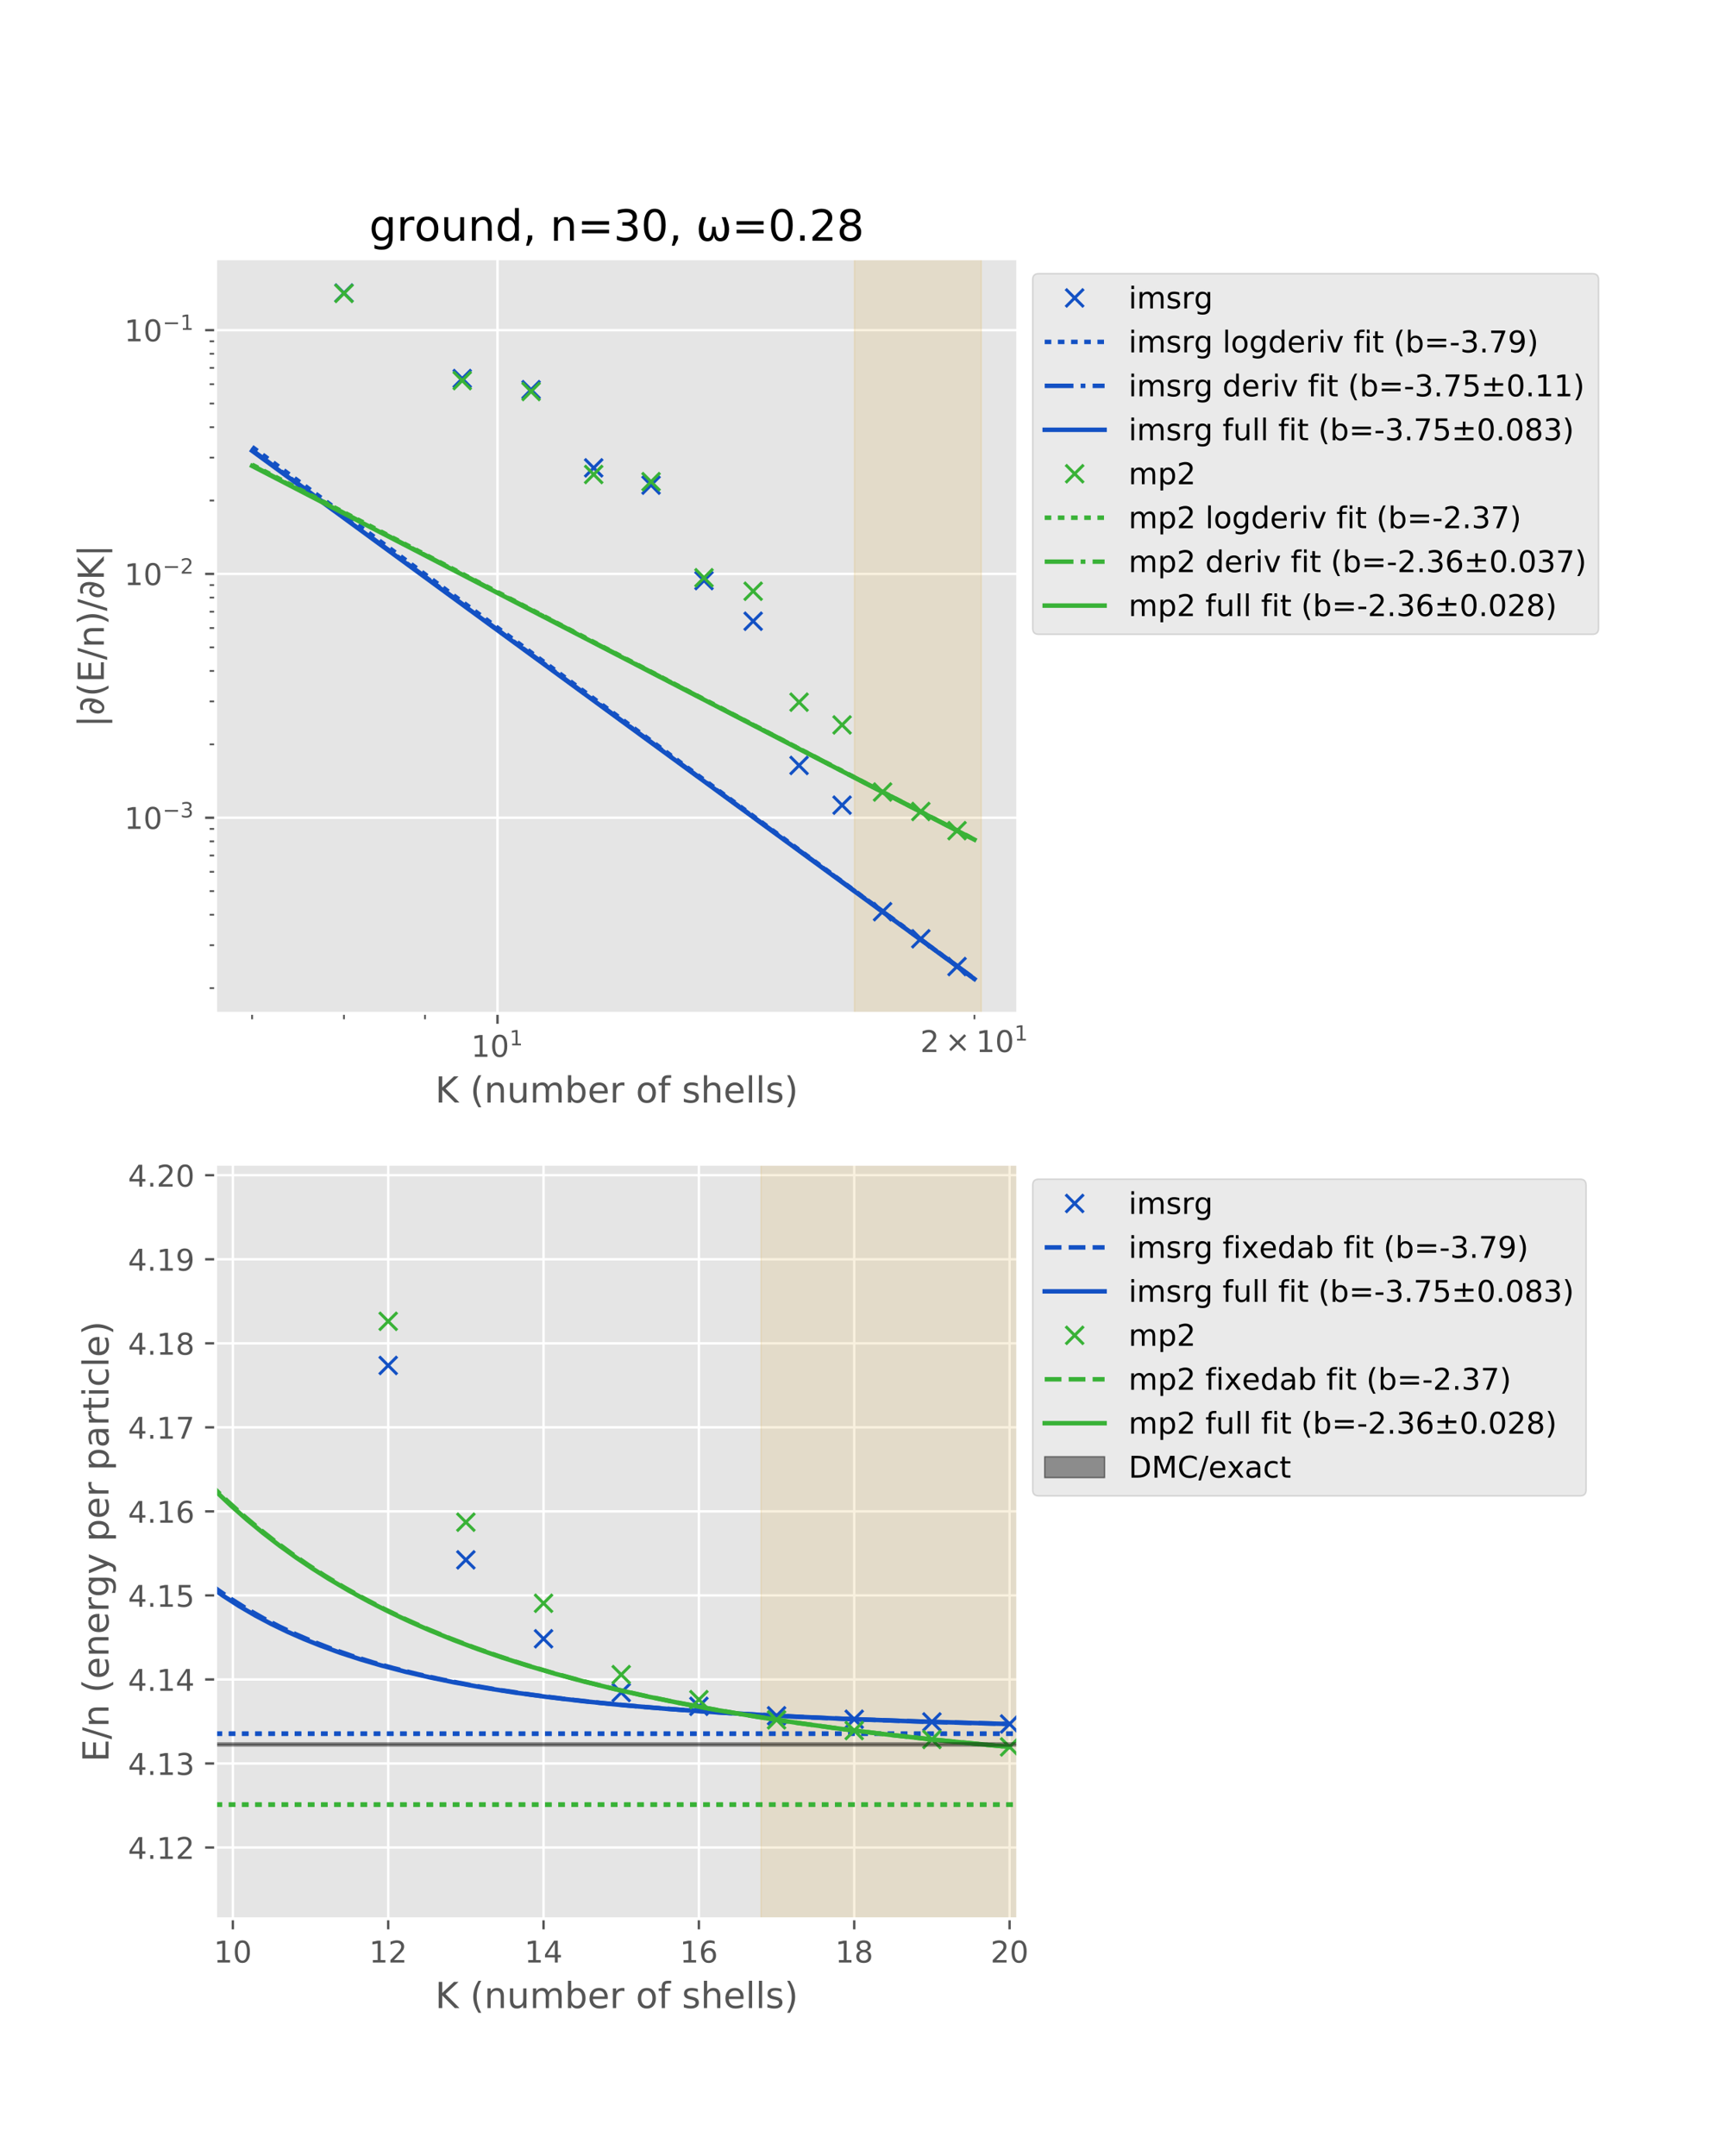 <?xml version="1.0" encoding="utf-8" standalone="no"?>
<!DOCTYPE svg PUBLIC "-//W3C//DTD SVG 1.1//EN"
  "http://www.w3.org/Graphics/SVG/1.1/DTD/svg11.dtd">
<!-- Created with matplotlib (http://matplotlib.org/) -->
<svg height="720pt" version="1.1" viewBox="0 0 576 720" width="576pt" xmlns="http://www.w3.org/2000/svg" xmlns:xlink="http://www.w3.org/1999/xlink">
 <defs>
  <style type="text/css">
*{stroke-linecap:butt;stroke-linejoin:round;}
  </style>
 </defs>
 <g id="figure_1">
  <g id="patch_1">
   <path d="M 0 720 
L 576 720 
L 576 0 
L 0 0 
z
" style="fill:#ffffff;"/>
  </g>
  <g id="axes_1">
   <g id="patch_2">
    <path d="M 72 338.4 
L 339.84 338.4 
L 339.84 86.4 
L 72 86.4 
z
" style="fill:#e5e5e5;"/>
   </g>
   <g id="matplotlib.axis_1">
    <g id="xtick_1">
     <g id="line2d_1">
      <path clip-path="url(#p497d6f0300)" d="M 166.123 338.4 
L 166.123 86.4 
" style="fill:none;stroke:#ffffff;stroke-linecap:square;stroke-width:0.8;"/>
     </g>
     <g id="line2d_2">
      <defs>
       <path d="M 0 0 
L 0 3.5 
" id="me62bcd8525" style="stroke:#555555;stroke-width:0.8;"/>
      </defs>
      <g>
       <use style="fill:#555555;stroke:#555555;stroke-width:0.8;" x="166.123" xlink:href="#me62bcd8525" y="338.4"/>
      </g>
     </g>
     <g id="text_1">
      <!-- ${10^{1}}$ -->
      <defs>
       <path d="M 12.406 8.297 
L 28.516 8.297 
L 28.516 63.922 
L 10.984 60.406 
L 10.984 69.391 
L 28.422 72.906 
L 38.281 72.906 
L 38.281 8.297 
L 54.391 8.297 
L 54.391 0 
L 12.406 0 
z
" id="DejaVuSans-31"/>
       <path d="M 31.781 66.406 
Q 24.172 66.406 20.328 58.906 
Q 16.5 51.422 16.5 36.375 
Q 16.5 21.391 20.328 13.891 
Q 24.172 6.391 31.781 6.391 
Q 39.453 6.391 43.281 13.891 
Q 47.125 21.391 47.125 36.375 
Q 47.125 51.422 43.281 58.906 
Q 39.453 66.406 31.781 66.406 
M 31.781 74.219 
Q 44.047 74.219 50.516 64.516 
Q 56.984 54.828 56.984 36.375 
Q 56.984 17.969 50.516 8.266 
Q 44.047 -1.422 31.781 -1.422 
Q 19.531 -1.422 13.062 8.266 
Q 6.594 17.969 6.594 36.375 
Q 6.594 54.828 13.062 64.516 
Q 19.531 74.219 31.781 74.219 
" id="DejaVuSans-30"/>
      </defs>
      <g style="fill:#555555;" transform="translate(157.323 352.998)scale(0.1 -0.1)">
       <use transform="translate(0 0.684)" xlink:href="#DejaVuSans-31"/>
       <use transform="translate(63.623 0.684)" xlink:href="#DejaVuSans-30"/>
       <use transform="translate(128.203 38.966)scale(0.7)" xlink:href="#DejaVuSans-31"/>
      </g>
     </g>
    </g>
    <g id="xtick_2">
     <g id="line2d_3">
      <defs>
       <path d="M 0 0 
L 0 2 
" id="m0e513c5755" style="stroke:#555555;stroke-width:0.6;"/>
      </defs>
      <g>
       <use style="fill:#555555;stroke:#555555;stroke-width:0.6;" x="84.175" xlink:href="#m0e513c5755" y="338.4"/>
      </g>
     </g>
    </g>
    <g id="xtick_3">
     <g id="line2d_4">
      <g>
       <use style="fill:#555555;stroke:#555555;stroke-width:0.6;" x="114.854" xlink:href="#m0e513c5755" y="338.4"/>
      </g>
     </g>
    </g>
    <g id="xtick_4">
     <g id="line2d_5">
      <g>
       <use style="fill:#555555;stroke:#555555;stroke-width:0.6;" x="141.916" xlink:href="#m0e513c5755" y="338.4"/>
      </g>
     </g>
    </g>
    <g id="xtick_5">
     <g id="line2d_6">
      <g>
       <use style="fill:#555555;stroke:#555555;stroke-width:0.6;" x="325.379" xlink:href="#m0e513c5755" y="338.4"/>
      </g>
     </g>
     <g id="text_2">
      <!-- ${2\times10^{1}}$ -->
      <defs>
       <path d="M 19.188 8.297 
L 53.609 8.297 
L 53.609 0 
L 7.328 0 
L 7.328 8.297 
Q 12.938 14.109 22.625 23.891 
Q 32.328 33.688 34.812 36.531 
Q 39.547 41.844 41.422 45.531 
Q 43.312 49.219 43.312 52.781 
Q 43.312 58.594 39.234 62.25 
Q 35.156 65.922 28.609 65.922 
Q 23.969 65.922 18.812 64.312 
Q 13.672 62.703 7.812 59.422 
L 7.812 69.391 
Q 13.766 71.781 18.938 73 
Q 24.125 74.219 28.422 74.219 
Q 39.75 74.219 46.484 68.547 
Q 53.219 62.891 53.219 53.422 
Q 53.219 48.922 51.531 44.891 
Q 49.859 40.875 45.406 35.406 
Q 44.188 33.984 37.641 27.219 
Q 31.109 20.453 19.188 8.297 
" id="DejaVuSans-32"/>
       <path d="M 70.125 53.719 
L 47.797 31.297 
L 70.125 8.984 
L 64.312 3.078 
L 41.891 25.484 
L 19.484 3.078 
L 13.719 8.984 
L 35.984 31.297 
L 13.719 53.719 
L 19.484 59.625 
L 41.891 37.203 
L 64.312 59.625 
z
" id="DejaVuSans-d7"/>
      </defs>
      <g style="fill:#555555;" transform="translate(307.279 351.398)scale(0.1 -0.1)">
       <use transform="translate(0 0.684)" xlink:href="#DejaVuSans-32"/>
       <use transform="translate(83.105 0.684)" xlink:href="#DejaVuSans-d7"/>
       <use transform="translate(186.377 0.684)" xlink:href="#DejaVuSans-31"/>
       <use transform="translate(250 0.684)" xlink:href="#DejaVuSans-30"/>
       <use transform="translate(314.58 38.966)scale(0.7)" xlink:href="#DejaVuSans-31"/>
      </g>
     </g>
    </g>
    <g id="text_3">
     <!-- K (number of shells) -->
     <defs>
      <path d="M 9.812 72.906 
L 19.672 72.906 
L 19.672 42.094 
L 52.391 72.906 
L 65.094 72.906 
L 28.906 38.922 
L 67.672 0 
L 54.688 0 
L 19.672 35.109 
L 19.672 0 
L 9.812 0 
z
" id="DejaVuSans-4b"/>
      <path id="DejaVuSans-20"/>
      <path d="M 31 75.875 
Q 24.469 64.656 21.281 53.656 
Q 18.109 42.672 18.109 31.391 
Q 18.109 20.125 21.312 9.062 
Q 24.516 -2 31 -13.188 
L 23.188 -13.188 
Q 15.875 -1.703 12.234 9.375 
Q 8.594 20.453 8.594 31.391 
Q 8.594 42.281 12.203 53.312 
Q 15.828 64.359 23.188 75.875 
z
" id="DejaVuSans-28"/>
      <path d="M 54.891 33.016 
L 54.891 0 
L 45.906 0 
L 45.906 32.719 
Q 45.906 40.484 42.875 44.328 
Q 39.844 48.188 33.797 48.188 
Q 26.516 48.188 22.312 43.547 
Q 18.109 38.922 18.109 30.906 
L 18.109 0 
L 9.078 0 
L 9.078 54.688 
L 18.109 54.688 
L 18.109 46.188 
Q 21.344 51.125 25.703 53.562 
Q 30.078 56 35.797 56 
Q 45.219 56 50.047 50.172 
Q 54.891 44.344 54.891 33.016 
" id="DejaVuSans-6e"/>
      <path d="M 8.5 21.578 
L 8.5 54.688 
L 17.484 54.688 
L 17.484 21.922 
Q 17.484 14.156 20.5 10.266 
Q 23.531 6.391 29.594 6.391 
Q 36.859 6.391 41.078 11.031 
Q 45.312 15.672 45.312 23.688 
L 45.312 54.688 
L 54.297 54.688 
L 54.297 0 
L 45.312 0 
L 45.312 8.406 
Q 42.047 3.422 37.719 1 
Q 33.406 -1.422 27.688 -1.422 
Q 18.266 -1.422 13.375 4.438 
Q 8.5 10.297 8.5 21.578 
M 31.109 56 
z
" id="DejaVuSans-75"/>
      <path d="M 52 44.188 
Q 55.375 50.25 60.062 53.125 
Q 64.75 56 71.094 56 
Q 79.641 56 84.281 50.016 
Q 88.922 44.047 88.922 33.016 
L 88.922 0 
L 79.891 0 
L 79.891 32.719 
Q 79.891 40.578 77.094 44.375 
Q 74.312 48.188 68.609 48.188 
Q 61.625 48.188 57.562 43.547 
Q 53.516 38.922 53.516 30.906 
L 53.516 0 
L 44.484 0 
L 44.484 32.719 
Q 44.484 40.625 41.703 44.406 
Q 38.922 48.188 33.109 48.188 
Q 26.219 48.188 22.156 43.531 
Q 18.109 38.875 18.109 30.906 
L 18.109 0 
L 9.078 0 
L 9.078 54.688 
L 18.109 54.688 
L 18.109 46.188 
Q 21.188 51.219 25.484 53.609 
Q 29.781 56 35.688 56 
Q 41.656 56 45.828 52.969 
Q 50 49.953 52 44.188 
" id="DejaVuSans-6d"/>
      <path d="M 48.688 27.297 
Q 48.688 37.203 44.609 42.844 
Q 40.531 48.484 33.406 48.484 
Q 26.266 48.484 22.188 42.844 
Q 18.109 37.203 18.109 27.297 
Q 18.109 17.391 22.188 11.75 
Q 26.266 6.109 33.406 6.109 
Q 40.531 6.109 44.609 11.75 
Q 48.688 17.391 48.688 27.297 
M 18.109 46.391 
Q 20.953 51.266 25.266 53.625 
Q 29.594 56 35.594 56 
Q 45.562 56 51.781 48.094 
Q 58.016 40.188 58.016 27.297 
Q 58.016 14.406 51.781 6.484 
Q 45.562 -1.422 35.594 -1.422 
Q 29.594 -1.422 25.266 0.953 
Q 20.953 3.328 18.109 8.203 
L 18.109 0 
L 9.078 0 
L 9.078 75.984 
L 18.109 75.984 
z
" id="DejaVuSans-62"/>
      <path d="M 56.203 29.594 
L 56.203 25.203 
L 14.891 25.203 
Q 15.484 15.922 20.484 11.062 
Q 25.484 6.203 34.422 6.203 
Q 39.594 6.203 44.453 7.469 
Q 49.312 8.734 54.109 11.281 
L 54.109 2.781 
Q 49.266 0.734 44.188 -0.344 
Q 39.109 -1.422 33.891 -1.422 
Q 20.797 -1.422 13.156 6.188 
Q 5.516 13.812 5.516 26.812 
Q 5.516 40.234 12.766 48.109 
Q 20.016 56 32.328 56 
Q 43.359 56 49.781 48.891 
Q 56.203 41.797 56.203 29.594 
M 47.219 32.234 
Q 47.125 39.594 43.094 43.984 
Q 39.062 48.391 32.422 48.391 
Q 24.906 48.391 20.391 44.141 
Q 15.875 39.891 15.188 32.172 
z
" id="DejaVuSans-65"/>
      <path d="M 41.109 46.297 
Q 39.594 47.172 37.812 47.578 
Q 36.031 48 33.891 48 
Q 26.266 48 22.188 43.047 
Q 18.109 38.094 18.109 28.812 
L 18.109 0 
L 9.078 0 
L 9.078 54.688 
L 18.109 54.688 
L 18.109 46.188 
Q 20.953 51.172 25.484 53.578 
Q 30.031 56 36.531 56 
Q 37.453 56 38.578 55.875 
Q 39.703 55.766 41.062 55.516 
z
" id="DejaVuSans-72"/>
      <path d="M 30.609 48.391 
Q 23.391 48.391 19.188 42.75 
Q 14.984 37.109 14.984 27.297 
Q 14.984 17.484 19.156 11.844 
Q 23.344 6.203 30.609 6.203 
Q 37.797 6.203 41.984 11.859 
Q 46.188 17.531 46.188 27.297 
Q 46.188 37.016 41.984 42.703 
Q 37.797 48.391 30.609 48.391 
M 30.609 56 
Q 42.328 56 49.016 48.375 
Q 55.719 40.766 55.719 27.297 
Q 55.719 13.875 49.016 6.219 
Q 42.328 -1.422 30.609 -1.422 
Q 18.844 -1.422 12.172 6.219 
Q 5.516 13.875 5.516 27.297 
Q 5.516 40.766 12.172 48.375 
Q 18.844 56 30.609 56 
" id="DejaVuSans-6f"/>
      <path d="M 37.109 75.984 
L 37.109 68.5 
L 28.516 68.5 
Q 23.688 68.5 21.797 66.547 
Q 19.922 64.594 19.922 59.516 
L 19.922 54.688 
L 34.719 54.688 
L 34.719 47.703 
L 19.922 47.703 
L 19.922 0 
L 10.891 0 
L 10.891 47.703 
L 2.297 47.703 
L 2.297 54.688 
L 10.891 54.688 
L 10.891 58.5 
Q 10.891 67.625 15.141 71.797 
Q 19.391 75.984 28.609 75.984 
z
" id="DejaVuSans-66"/>
      <path d="M 44.281 53.078 
L 44.281 44.578 
Q 40.484 46.531 36.375 47.5 
Q 32.281 48.484 27.875 48.484 
Q 21.188 48.484 17.844 46.438 
Q 14.5 44.391 14.5 40.281 
Q 14.5 37.156 16.891 35.375 
Q 19.281 33.594 26.516 31.984 
L 29.594 31.297 
Q 39.156 29.25 43.188 25.516 
Q 47.219 21.781 47.219 15.094 
Q 47.219 7.469 41.188 3.016 
Q 35.156 -1.422 24.609 -1.422 
Q 20.219 -1.422 15.453 -0.562 
Q 10.688 0.297 5.422 2 
L 5.422 11.281 
Q 10.406 8.688 15.234 7.391 
Q 20.062 6.109 24.812 6.109 
Q 31.156 6.109 34.562 8.281 
Q 37.984 10.453 37.984 14.406 
Q 37.984 18.062 35.516 20.016 
Q 33.062 21.969 24.703 23.781 
L 21.578 24.516 
Q 13.234 26.266 9.516 29.906 
Q 5.812 33.547 5.812 39.891 
Q 5.812 47.609 11.281 51.797 
Q 16.75 56 26.812 56 
Q 31.781 56 36.172 55.266 
Q 40.578 54.547 44.281 53.078 
" id="DejaVuSans-73"/>
      <path d="M 54.891 33.016 
L 54.891 0 
L 45.906 0 
L 45.906 32.719 
Q 45.906 40.484 42.875 44.328 
Q 39.844 48.188 33.797 48.188 
Q 26.516 48.188 22.312 43.547 
Q 18.109 38.922 18.109 30.906 
L 18.109 0 
L 9.078 0 
L 9.078 75.984 
L 18.109 75.984 
L 18.109 46.188 
Q 21.344 51.125 25.703 53.562 
Q 30.078 56 35.797 56 
Q 45.219 56 50.047 50.172 
Q 54.891 44.344 54.891 33.016 
" id="DejaVuSans-68"/>
      <path d="M 9.422 75.984 
L 18.406 75.984 
L 18.406 0 
L 9.422 0 
z
" id="DejaVuSans-6c"/>
      <path d="M 8.016 75.875 
L 15.828 75.875 
Q 23.141 64.359 26.781 53.312 
Q 30.422 42.281 30.422 31.391 
Q 30.422 20.453 26.781 9.375 
Q 23.141 -1.703 15.828 -13.188 
L 8.016 -13.188 
Q 14.5 -2 17.703 9.062 
Q 20.906 20.125 20.906 31.391 
Q 20.906 42.672 17.703 53.656 
Q 14.5 64.656 8.016 75.875 
" id="DejaVuSans-29"/>
     </defs>
     <g style="fill:#555555;" transform="translate(145.303 368.196)scale(0.12 -0.12)">
      <use xlink:href="#DejaVuSans-4b"/>
      <use x="65.576" xlink:href="#DejaVuSans-20"/>
      <use x="97.363" xlink:href="#DejaVuSans-28"/>
      <use x="136.377" xlink:href="#DejaVuSans-6e"/>
      <use x="199.756" xlink:href="#DejaVuSans-75"/>
      <use x="263.135" xlink:href="#DejaVuSans-6d"/>
      <use x="360.547" xlink:href="#DejaVuSans-62"/>
      <use x="424.023" xlink:href="#DejaVuSans-65"/>
      <use x="485.547" xlink:href="#DejaVuSans-72"/>
      <use x="526.66" xlink:href="#DejaVuSans-20"/>
      <use x="558.447" xlink:href="#DejaVuSans-6f"/>
      <use x="619.629" xlink:href="#DejaVuSans-66"/>
      <use x="654.834" xlink:href="#DejaVuSans-20"/>
      <use x="686.621" xlink:href="#DejaVuSans-73"/>
      <use x="738.721" xlink:href="#DejaVuSans-68"/>
      <use x="802.1" xlink:href="#DejaVuSans-65"/>
      <use x="863.623" xlink:href="#DejaVuSans-6c"/>
      <use x="891.406" xlink:href="#DejaVuSans-6c"/>
      <use x="919.189" xlink:href="#DejaVuSans-73"/>
      <use x="971.289" xlink:href="#DejaVuSans-29"/>
     </g>
    </g>
   </g>
   <g id="matplotlib.axis_2">
    <g id="ytick_1">
     <g id="line2d_7">
      <path clip-path="url(#p497d6f0300)" d="M 72 273.085 
L 339.84 273.085 
" style="fill:none;stroke:#ffffff;stroke-linecap:square;stroke-width:0.8;"/>
     </g>
     <g id="line2d_8">
      <defs>
       <path d="M 0 0 
L -3.5 0 
" id="m0dbd7f223a" style="stroke:#555555;stroke-width:0.8;"/>
      </defs>
      <g>
       <use style="fill:#555555;stroke:#555555;stroke-width:0.8;" x="72" xlink:href="#m0dbd7f223a" y="273.085"/>
      </g>
     </g>
     <g id="text_4">
      <!-- ${10^{-3}}$ -->
      <defs>
       <path d="M 10.594 35.5 
L 73.188 35.5 
L 73.188 27.203 
L 10.594 27.203 
z
" id="DejaVuSans-2212"/>
       <path d="M 40.578 39.312 
Q 47.656 37.797 51.625 33 
Q 55.609 28.219 55.609 21.188 
Q 55.609 10.406 48.188 4.484 
Q 40.766 -1.422 27.094 -1.422 
Q 22.516 -1.422 17.656 -0.516 
Q 12.797 0.391 7.625 2.203 
L 7.625 11.719 
Q 11.719 9.328 16.594 8.109 
Q 21.484 6.891 26.812 6.891 
Q 36.078 6.891 40.938 10.547 
Q 45.797 14.203 45.797 21.188 
Q 45.797 27.641 41.281 31.266 
Q 36.766 34.906 28.719 34.906 
L 20.219 34.906 
L 20.219 43.016 
L 29.109 43.016 
Q 36.375 43.016 40.234 45.922 
Q 44.094 48.828 44.094 54.297 
Q 44.094 59.906 40.109 62.906 
Q 36.141 65.922 28.719 65.922 
Q 24.656 65.922 20.016 65.031 
Q 15.375 64.156 9.812 62.312 
L 9.812 71.094 
Q 15.438 72.656 20.344 73.438 
Q 25.25 74.219 29.594 74.219 
Q 40.828 74.219 47.359 69.109 
Q 53.906 64.016 53.906 55.328 
Q 53.906 49.266 50.438 45.094 
Q 46.969 40.922 40.578 39.312 
" id="DejaVuSans-33"/>
      </defs>
      <g style="fill:#555555;" transform="translate(41.5 276.884)scale(0.1 -0.1)">
       <use transform="translate(0 0.766)" xlink:href="#DejaVuSans-31"/>
       <use transform="translate(63.623 0.766)" xlink:href="#DejaVuSans-30"/>
       <use transform="translate(128.203 39.047)scale(0.7)" xlink:href="#DejaVuSans-2212"/>
       <use transform="translate(186.855 39.047)scale(0.7)" xlink:href="#DejaVuSans-33"/>
      </g>
     </g>
    </g>
    <g id="ytick_2">
     <g id="line2d_9">
      <path clip-path="url(#p497d6f0300)" d="M 72 191.668 
L 339.84 191.668 
" style="fill:none;stroke:#ffffff;stroke-linecap:square;stroke-width:0.8;"/>
     </g>
     <g id="line2d_10">
      <g>
       <use style="fill:#555555;stroke:#555555;stroke-width:0.8;" x="72" xlink:href="#m0dbd7f223a" y="191.668"/>
      </g>
     </g>
     <g id="text_5">
      <!-- ${10^{-2}}$ -->
      <g style="fill:#555555;" transform="translate(41.5 195.467)scale(0.1 -0.1)">
       <use transform="translate(0 0.766)" xlink:href="#DejaVuSans-31"/>
       <use transform="translate(63.623 0.766)" xlink:href="#DejaVuSans-30"/>
       <use transform="translate(128.203 39.047)scale(0.7)" xlink:href="#DejaVuSans-2212"/>
       <use transform="translate(186.855 39.047)scale(0.7)" xlink:href="#DejaVuSans-32"/>
      </g>
     </g>
    </g>
    <g id="ytick_3">
     <g id="line2d_11">
      <path clip-path="url(#p497d6f0300)" d="M 72 110.251 
L 339.84 110.251 
" style="fill:none;stroke:#ffffff;stroke-linecap:square;stroke-width:0.8;"/>
     </g>
     <g id="line2d_12">
      <g>
       <use style="fill:#555555;stroke:#555555;stroke-width:0.8;" x="72" xlink:href="#m0dbd7f223a" y="110.251"/>
      </g>
     </g>
     <g id="text_6">
      <!-- ${10^{-1}}$ -->
      <g style="fill:#555555;" transform="translate(41.5 114.051)scale(0.1 -0.1)">
       <use transform="translate(0 0.684)" xlink:href="#DejaVuSans-31"/>
       <use transform="translate(63.623 0.684)" xlink:href="#DejaVuSans-30"/>
       <use transform="translate(128.203 38.966)scale(0.7)" xlink:href="#DejaVuSans-2212"/>
       <use transform="translate(186.855 38.966)scale(0.7)" xlink:href="#DejaVuSans-31"/>
      </g>
     </g>
    </g>
    <g id="ytick_4">
     <g id="line2d_13">
      <defs>
       <path d="M 0 0 
L -2 0 
" id="me9bac415fe" style="stroke:#555555;stroke-width:0.6;"/>
      </defs>
      <g>
       <use style="fill:#555555;stroke:#555555;stroke-width:0.6;" x="72" xlink:href="#me9bac415fe" y="329.993"/>
      </g>
     </g>
    </g>
    <g id="ytick_5">
     <g id="line2d_14">
      <g>
       <use style="fill:#555555;stroke:#555555;stroke-width:0.6;" x="72" xlink:href="#me9bac415fe" y="315.656"/>
      </g>
     </g>
    </g>
    <g id="ytick_6">
     <g id="line2d_15">
      <g>
       <use style="fill:#555555;stroke:#555555;stroke-width:0.6;" x="72" xlink:href="#me9bac415fe" y="305.484"/>
      </g>
     </g>
    </g>
    <g id="ytick_7">
     <g id="line2d_16">
      <g>
       <use style="fill:#555555;stroke:#555555;stroke-width:0.6;" x="72" xlink:href="#me9bac415fe" y="297.594"/>
      </g>
     </g>
    </g>
    <g id="ytick_8">
     <g id="line2d_17">
      <g>
       <use style="fill:#555555;stroke:#555555;stroke-width:0.6;" x="72" xlink:href="#me9bac415fe" y="291.147"/>
      </g>
     </g>
    </g>
    <g id="ytick_9">
     <g id="line2d_18">
      <g>
       <use style="fill:#555555;stroke:#555555;stroke-width:0.6;" x="72" xlink:href="#me9bac415fe" y="285.696"/>
      </g>
     </g>
    </g>
    <g id="ytick_10">
     <g id="line2d_19">
      <g>
       <use style="fill:#555555;stroke:#555555;stroke-width:0.6;" x="72" xlink:href="#me9bac415fe" y="280.975"/>
      </g>
     </g>
    </g>
    <g id="ytick_11">
     <g id="line2d_20">
      <g>
       <use style="fill:#555555;stroke:#555555;stroke-width:0.6;" x="72" xlink:href="#me9bac415fe" y="276.81"/>
      </g>
     </g>
    </g>
    <g id="ytick_12">
     <g id="line2d_21">
      <g>
       <use style="fill:#555555;stroke:#555555;stroke-width:0.6;" x="72" xlink:href="#me9bac415fe" y="248.576"/>
      </g>
     </g>
    </g>
    <g id="ytick_13">
     <g id="line2d_22">
      <g>
       <use style="fill:#555555;stroke:#555555;stroke-width:0.6;" x="72" xlink:href="#me9bac415fe" y="234.239"/>
      </g>
     </g>
    </g>
    <g id="ytick_14">
     <g id="line2d_23">
      <g>
       <use style="fill:#555555;stroke:#555555;stroke-width:0.6;" x="72" xlink:href="#me9bac415fe" y="224.067"/>
      </g>
     </g>
    </g>
    <g id="ytick_15">
     <g id="line2d_24">
      <g>
       <use style="fill:#555555;stroke:#555555;stroke-width:0.6;" x="72" xlink:href="#me9bac415fe" y="216.177"/>
      </g>
     </g>
    </g>
    <g id="ytick_16">
     <g id="line2d_25">
      <g>
       <use style="fill:#555555;stroke:#555555;stroke-width:0.6;" x="72" xlink:href="#me9bac415fe" y="209.73"/>
      </g>
     </g>
    </g>
    <g id="ytick_17">
     <g id="line2d_26">
      <g>
       <use style="fill:#555555;stroke:#555555;stroke-width:0.6;" x="72" xlink:href="#me9bac415fe" y="204.28"/>
      </g>
     </g>
    </g>
    <g id="ytick_18">
     <g id="line2d_27">
      <g>
       <use style="fill:#555555;stroke:#555555;stroke-width:0.6;" x="72" xlink:href="#me9bac415fe" y="199.558"/>
      </g>
     </g>
    </g>
    <g id="ytick_19">
     <g id="line2d_28">
      <g>
       <use style="fill:#555555;stroke:#555555;stroke-width:0.6;" x="72" xlink:href="#me9bac415fe" y="195.393"/>
      </g>
     </g>
    </g>
    <g id="ytick_20">
     <g id="line2d_29">
      <g>
       <use style="fill:#555555;stroke:#555555;stroke-width:0.6;" x="72" xlink:href="#me9bac415fe" y="167.159"/>
      </g>
     </g>
    </g>
    <g id="ytick_21">
     <g id="line2d_30">
      <g>
       <use style="fill:#555555;stroke:#555555;stroke-width:0.6;" x="72" xlink:href="#me9bac415fe" y="152.822"/>
      </g>
     </g>
    </g>
    <g id="ytick_22">
     <g id="line2d_31">
      <g>
       <use style="fill:#555555;stroke:#555555;stroke-width:0.6;" x="72" xlink:href="#me9bac415fe" y="142.65"/>
      </g>
     </g>
    </g>
    <g id="ytick_23">
     <g id="line2d_32">
      <g>
       <use style="fill:#555555;stroke:#555555;stroke-width:0.6;" x="72" xlink:href="#me9bac415fe" y="134.76"/>
      </g>
     </g>
    </g>
    <g id="ytick_24">
     <g id="line2d_33">
      <g>
       <use style="fill:#555555;stroke:#555555;stroke-width:0.6;" x="72" xlink:href="#me9bac415fe" y="128.314"/>
      </g>
     </g>
    </g>
    <g id="ytick_25">
     <g id="line2d_34">
      <g>
       <use style="fill:#555555;stroke:#555555;stroke-width:0.6;" x="72" xlink:href="#me9bac415fe" y="122.863"/>
      </g>
     </g>
    </g>
    <g id="ytick_26">
     <g id="line2d_35">
      <g>
       <use style="fill:#555555;stroke:#555555;stroke-width:0.6;" x="72" xlink:href="#me9bac415fe" y="118.141"/>
      </g>
     </g>
    </g>
    <g id="ytick_27">
     <g id="line2d_36">
      <g>
       <use style="fill:#555555;stroke:#555555;stroke-width:0.6;" x="72" xlink:href="#me9bac415fe" y="113.977"/>
      </g>
     </g>
    </g>
    <g id="text_7">
     <!-- |∂(E/n)/∂K| -->
     <defs>
      <path d="M 21 76.422 
L 21 -23.578 
L 12.703 -23.578 
L 12.703 76.422 
z
" id="DejaVuSans-7c"/>
      <path d="M 21.344 -1.422 
Q 14.453 -1.422 9.969 2.734 
Q 4.641 7.672 4.641 16.609 
Q 4.641 25.875 9.328 33.109 
Q 14.156 40.531 22.859 40.531 
Q 28.562 40.531 33.062 36.969 
Q 35.688 34.859 37.5 31.344 
Q 38.141 35.297 38.141 39.797 
Q 38.141 46.391 36.578 50.203 
Q 33.109 58.641 23.922 58.641 
Q 20.453 58.641 15.094 56.5 
L 15.094 64.703 
Q 20.75 66.219 25.828 66.219 
Q 38.922 66.219 44.484 54.203 
Q 47.078 48.531 47.078 40.094 
Q 47.078 34.578 45.844 28.172 
Q 42.781 12.156 34.812 4.547 
Q 28.562 -1.422 21.344 -1.422 
M 12.984 15.141 
Q 12.984 10.25 15.141 7.625 
Q 17.438 4.828 20.953 4.828 
Q 24.078 4.828 26.562 7.031 
Q 30.078 10.062 32.672 14.984 
Q 34.812 19.047 35.891 23.391 
Q 31.547 33.891 24.031 33.891 
Q 17.578 33.891 14.75 25.391 
Q 12.984 20.125 12.984 15.141 
" id="DejaVuSans-2202"/>
      <path d="M 9.812 72.906 
L 55.906 72.906 
L 55.906 64.594 
L 19.672 64.594 
L 19.672 43.016 
L 54.391 43.016 
L 54.391 34.719 
L 19.672 34.719 
L 19.672 8.297 
L 56.781 8.297 
L 56.781 0 
L 9.812 0 
z
" id="DejaVuSans-45"/>
      <path d="M 25.391 72.906 
L 33.688 72.906 
L 8.297 -9.281 
L 0 -9.281 
z
" id="DejaVuSans-2f"/>
     </defs>
     <g style="fill:#555555;" transform="translate(34.671 242.9)rotate(-90)scale(0.12 -0.12)">
      <use xlink:href="#DejaVuSans-7c"/>
      <use x="33.691" xlink:href="#DejaVuSans-2202"/>
      <use x="85.4" xlink:href="#DejaVuSans-28"/>
      <use x="124.414" xlink:href="#DejaVuSans-45"/>
      <use x="187.598" xlink:href="#DejaVuSans-2f"/>
      <use x="221.289" xlink:href="#DejaVuSans-6e"/>
      <use x="284.668" xlink:href="#DejaVuSans-29"/>
      <use x="323.682" xlink:href="#DejaVuSans-2f"/>
      <use x="357.373" xlink:href="#DejaVuSans-2202"/>
      <use x="409.082" xlink:href="#DejaVuSans-4b"/>
      <use x="474.658" xlink:href="#DejaVuSans-7c"/>
     </g>
    </g>
   </g>
   <g id="patch_3">
    <path clip-path="url(#p497d6f0300)" d="M 285.32 338.4 
L 285.32 86.4 
L 327.665 86.4 
L 327.665 338.4 
z
" style="fill:#d6a528;opacity:0.15;stroke:#d6a528;stroke-linejoin:miter;stroke-width:0.5;"/>
   </g>
   <g id="line2d_37">
    <defs>
     <path d="M -3 3 
L 3 -3 
M -3 -3 
L 3 3 
" id="mb91013c188" style="stroke:#1351c4;"/>
    </defs>
    <g clip-path="url(#p497d6f0300)">
     <use style="fill:#1351c4;stroke:#1351c4;" x="114.854" xlink:href="#mb91013c188" y="97.855"/>
     <use style="fill:#1351c4;stroke:#1351c4;" x="154.338" xlink:href="#mb91013c188" y="126.422"/>
     <use style="fill:#1351c4;stroke:#1351c4;" x="177.333" xlink:href="#mb91013c188" y="130.135"/>
     <use style="fill:#1351c4;stroke:#1351c4;" x="198.235" xlink:href="#mb91013c188" y="156.248"/>
     <use style="fill:#1351c4;stroke:#1351c4;" x="217.392" xlink:href="#mb91013c188" y="162.015"/>
     <use style="fill:#1351c4;stroke:#1351c4;" x="235.075" xlink:href="#mb91013c188" y="193.886"/>
     <use style="fill:#1351c4;stroke:#1351c4;" x="251.493" xlink:href="#mb91013c188" y="207.463"/>
     <use style="fill:#1351c4;stroke:#1351c4;" x="266.816" xlink:href="#mb91013c188" y="255.619"/>
     <use style="fill:#1351c4;stroke:#1351c4;" x="281.18" xlink:href="#mb91013c188" y="268.88"/>
     <use style="fill:#1351c4;stroke:#1351c4;" x="294.699" xlink:href="#mb91013c188" y="304.461"/>
     <use style="fill:#1351c4;stroke:#1351c4;" x="307.467" xlink:href="#mb91013c188" y="313.508"/>
     <use style="fill:#1351c4;stroke:#1351c4;" x="319.562" xlink:href="#mb91013c188" y="322.784"/>
    </g>
   </g>
   <g id="line2d_38">
    <path clip-path="url(#p497d6f0300)" d="M 84.175 149.252 
L 325.379 326.945 
L 325.379 326.945 
" style="fill:none;stroke:#1351c4;stroke-dasharray:2.2,2.2;stroke-dashoffset:0;stroke-width:1.5;"/>
   </g>
   <g id="line2d_39">
    <path clip-path="url(#p497d6f0300)" d="M 84.175 150.346 
L 325.379 326.845 
L 325.379 326.845 
" style="fill:none;stroke:#1351c4;stroke-dasharray:9.6,2.4,1.6,2.4;stroke-dashoffset:0;stroke-width:1.5;"/>
   </g>
   <g id="line2d_40">
    <path clip-path="url(#p497d6f0300)" d="M 84.175 150.541 
L 325.379 326.936 
L 325.379 326.936 
" style="fill:none;stroke:#1351c4;stroke-linecap:square;stroke-width:1.5;"/>
   </g>
   <g id="line2d_41">
    <defs>
     <path d="M -3 3 
L 3 -3 
M -3 -3 
L 3 3 
" id="mdb8e65e694" style="stroke:#39b237;"/>
    </defs>
    <g clip-path="url(#p497d6f0300)">
     <use style="fill:#39b237;stroke:#39b237;" x="114.854" xlink:href="#mdb8e65e694" y="97.976"/>
     <use style="fill:#39b237;stroke:#39b237;" x="154.338" xlink:href="#mdb8e65e694" y="127.107"/>
     <use style="fill:#39b237;stroke:#39b237;" x="177.333" xlink:href="#mdb8e65e694" y="130.743"/>
     <use style="fill:#39b237;stroke:#39b237;" x="198.235" xlink:href="#mdb8e65e694" y="158.45"/>
     <use style="fill:#39b237;stroke:#39b237;" x="217.392" xlink:href="#mdb8e65e694" y="160.856"/>
     <use style="fill:#39b237;stroke:#39b237;" x="235.075" xlink:href="#mdb8e65e694" y="192.942"/>
     <use style="fill:#39b237;stroke:#39b237;" x="251.493" xlink:href="#mdb8e65e694" y="197.445"/>
     <use style="fill:#39b237;stroke:#39b237;" x="266.816" xlink:href="#mdb8e65e694" y="234.496"/>
     <use style="fill:#39b237;stroke:#39b237;" x="281.18" xlink:href="#mdb8e65e694" y="242.084"/>
     <use style="fill:#39b237;stroke:#39b237;" x="294.699" xlink:href="#mdb8e65e694" y="264.496"/>
     <use style="fill:#39b237;stroke:#39b237;" x="307.467" xlink:href="#mdb8e65e694" y="271"/>
     <use style="fill:#39b237;stroke:#39b237;" x="319.562" xlink:href="#mdb8e65e694" y="277.403"/>
    </g>
   </g>
   <g id="line2d_42">
    <path clip-path="url(#p497d6f0300)" d="M 84.175 155.184 
L 325.379 280.38 
L 325.379 280.38 
" style="fill:none;stroke:#39b237;stroke-dasharray:2.2,2.2;stroke-dashoffset:0;stroke-width:1.5;"/>
   </g>
   <g id="line2d_43">
    <path clip-path="url(#p497d6f0300)" d="M 84.175 155.448 
L 325.379 280.356 
L 325.379 280.356 
" style="fill:none;stroke:#39b237;stroke-dasharray:9.6,2.4,1.6,2.4;stroke-dashoffset:0;stroke-width:1.5;"/>
   </g>
   <g id="line2d_44">
    <path clip-path="url(#p497d6f0300)" d="M 84.175 155.594 
L 325.379 280.405 
L 325.379 280.405 
" style="fill:none;stroke:#39b237;stroke-linecap:square;stroke-width:1.5;"/>
   </g>
   <g id="patch_4">
    <path d="M 72 338.4 
L 72 86.4 
" style="fill:none;stroke:#ffffff;stroke-linecap:square;stroke-linejoin:miter;"/>
   </g>
   <g id="patch_5">
    <path d="M 339.84 338.4 
L 339.84 86.4 
" style="fill:none;stroke:#ffffff;stroke-linecap:square;stroke-linejoin:miter;"/>
   </g>
   <g id="patch_6">
    <path d="M 72 338.4 
L 339.84 338.4 
" style="fill:none;stroke:#ffffff;stroke-linecap:square;stroke-linejoin:miter;"/>
   </g>
   <g id="patch_7">
    <path d="M 72 86.4 
L 339.84 86.4 
" style="fill:none;stroke:#ffffff;stroke-linecap:square;stroke-linejoin:miter;"/>
   </g>
   <g id="text_8">
    <!-- ground, n=30, ω=0.28 -->
    <defs>
     <path d="M 45.406 27.984 
Q 45.406 37.75 41.375 43.109 
Q 37.359 48.484 30.078 48.484 
Q 22.859 48.484 18.828 43.109 
Q 14.797 37.75 14.797 27.984 
Q 14.797 18.266 18.828 12.891 
Q 22.859 7.516 30.078 7.516 
Q 37.359 7.516 41.375 12.891 
Q 45.406 18.266 45.406 27.984 
M 54.391 6.781 
Q 54.391 -7.172 48.188 -13.984 
Q 42 -20.797 29.203 -20.797 
Q 24.469 -20.797 20.266 -20.094 
Q 16.062 -19.391 12.109 -17.922 
L 12.109 -9.188 
Q 16.062 -11.328 19.922 -12.344 
Q 23.781 -13.375 27.781 -13.375 
Q 36.625 -13.375 41.016 -8.766 
Q 45.406 -4.156 45.406 5.172 
L 45.406 9.625 
Q 42.625 4.781 38.281 2.391 
Q 33.938 0 27.875 0 
Q 17.828 0 11.672 7.656 
Q 5.516 15.328 5.516 27.984 
Q 5.516 40.672 11.672 48.328 
Q 17.828 56 27.875 56 
Q 33.938 56 38.281 53.609 
Q 42.625 51.219 45.406 46.391 
L 45.406 54.688 
L 54.391 54.688 
z
" id="DejaVuSans-67"/>
     <path d="M 45.406 46.391 
L 45.406 75.984 
L 54.391 75.984 
L 54.391 0 
L 45.406 0 
L 45.406 8.203 
Q 42.578 3.328 38.25 0.953 
Q 33.938 -1.422 27.875 -1.422 
Q 17.969 -1.422 11.734 6.484 
Q 5.516 14.406 5.516 27.297 
Q 5.516 40.188 11.734 48.094 
Q 17.969 56 27.875 56 
Q 33.938 56 38.25 53.625 
Q 42.578 51.266 45.406 46.391 
M 14.797 27.297 
Q 14.797 17.391 18.875 11.75 
Q 22.953 6.109 30.078 6.109 
Q 37.203 6.109 41.297 11.75 
Q 45.406 17.391 45.406 27.297 
Q 45.406 37.203 41.297 42.844 
Q 37.203 48.484 30.078 48.484 
Q 22.953 48.484 18.875 42.844 
Q 14.797 37.203 14.797 27.297 
" id="DejaVuSans-64"/>
     <path d="M 11.719 12.406 
L 22.016 12.406 
L 22.016 4 
L 14.016 -11.625 
L 7.719 -11.625 
L 11.719 4 
z
" id="DejaVuSans-2c"/>
     <path d="M 10.594 45.406 
L 73.188 45.406 
L 73.188 37.203 
L 10.594 37.203 
z
M 10.594 25.484 
L 73.188 25.484 
L 73.188 17.188 
L 10.594 17.188 
z
" id="DejaVuSans-3d"/>
     <path d="M 26.859 -1.422 
Q 6.594 -1.422 6.594 27.594 
Q 6.594 39.062 14.156 54.688 
L 23.828 54.688 
Q 16.844 39.062 16.844 27.344 
Q 16.844 6.203 27.688 6.203 
Q 37.594 6.203 37.594 32.469 
L 45.906 32.469 
Q 45.906 6.203 55.812 6.203 
Q 66.656 6.203 66.656 27.344 
Q 66.656 39.062 59.672 54.688 
L 69.344 54.688 
Q 76.906 39.062 76.906 27.594 
Q 76.906 -1.422 56.641 -1.422 
Q 43.359 -1.422 41.75 13.188 
Q 39.75 -1.422 26.859 -1.422 
" id="DejaVuSans-3c9"/>
     <path d="M 10.688 12.406 
L 21 12.406 
L 21 0 
L 10.688 0 
z
" id="DejaVuSans-2e"/>
     <path d="M 31.781 34.625 
Q 24.75 34.625 20.719 30.859 
Q 16.703 27.094 16.703 20.516 
Q 16.703 13.922 20.719 10.156 
Q 24.75 6.391 31.781 6.391 
Q 38.812 6.391 42.859 10.172 
Q 46.922 13.969 46.922 20.516 
Q 46.922 27.094 42.891 30.859 
Q 38.875 34.625 31.781 34.625 
M 21.922 38.812 
Q 15.578 40.375 12.031 44.719 
Q 8.5 49.078 8.5 55.328 
Q 8.5 64.062 14.719 69.141 
Q 20.953 74.219 31.781 74.219 
Q 42.672 74.219 48.875 69.141 
Q 55.078 64.062 55.078 55.328 
Q 55.078 49.078 51.531 44.719 
Q 48 40.375 41.703 38.812 
Q 48.828 37.156 52.797 32.312 
Q 56.781 27.484 56.781 20.516 
Q 56.781 9.906 50.312 4.234 
Q 43.844 -1.422 31.781 -1.422 
Q 19.734 -1.422 13.25 4.234 
Q 6.781 9.906 6.781 20.516 
Q 6.781 27.484 10.781 32.312 
Q 14.797 37.156 21.922 38.812 
M 18.312 54.391 
Q 18.312 48.734 21.844 45.562 
Q 25.391 42.391 31.781 42.391 
Q 38.141 42.391 41.719 45.562 
Q 45.312 48.734 45.312 54.391 
Q 45.312 60.062 41.719 63.234 
Q 38.141 66.406 31.781 66.406 
Q 25.391 66.406 21.844 63.234 
Q 18.312 60.062 18.312 54.391 
" id="DejaVuSans-38"/>
    </defs>
    <g transform="translate(123.284 80.4)scale(0.144 -0.144)">
     <use xlink:href="#DejaVuSans-67"/>
     <use x="63.477" xlink:href="#DejaVuSans-72"/>
     <use x="104.559" xlink:href="#DejaVuSans-6f"/>
     <use x="165.74" xlink:href="#DejaVuSans-75"/>
     <use x="229.119" xlink:href="#DejaVuSans-6e"/>
     <use x="292.498" xlink:href="#DejaVuSans-64"/>
     <use x="355.975" xlink:href="#DejaVuSans-2c"/>
     <use x="387.762" xlink:href="#DejaVuSans-20"/>
     <use x="419.549" xlink:href="#DejaVuSans-6e"/>
     <use x="482.928" xlink:href="#DejaVuSans-3d"/>
     <use x="566.717" xlink:href="#DejaVuSans-33"/>
     <use x="630.34" xlink:href="#DejaVuSans-30"/>
     <use x="693.963" xlink:href="#DejaVuSans-2c"/>
     <use x="725.75" xlink:href="#DejaVuSans-20"/>
     <use x="757.537" xlink:href="#DejaVuSans-3c9"/>
     <use x="841.277" xlink:href="#DejaVuSans-3d"/>
     <use x="925.066" xlink:href="#DejaVuSans-30"/>
     <use x="988.689" xlink:href="#DejaVuSans-2e"/>
     <use x="1020.477" xlink:href="#DejaVuSans-32"/>
     <use x="1084.1" xlink:href="#DejaVuSans-38"/>
    </g>
   </g>
   <g id="legend_1">
    <g id="patch_8">
     <path d="M 346.84 211.825 
L 531.767 211.825 
Q 533.767 211.825 533.767 209.825 
L 533.767 93.4 
Q 533.767 91.4 531.767 91.4 
L 346.84 91.4 
Q 344.84 91.4 344.84 93.4 
L 344.84 209.825 
Q 344.84 211.825 346.84 211.825 
z
" style="fill:#e5e5e5;opacity:0.8;stroke:#cccccc;stroke-linejoin:miter;stroke-width:0.5;"/>
    </g>
    <g id="line2d_45"/>
    <g id="line2d_46">
     <g>
      <use style="fill:#1351c4;stroke:#1351c4;" x="358.84" xlink:href="#mb91013c188" y="99.498"/>
     </g>
    </g>
    <g id="text_9">
     <!-- imsrg -->
     <defs>
      <path d="M 9.422 54.688 
L 18.406 54.688 
L 18.406 0 
L 9.422 0 
z
M 9.422 75.984 
L 18.406 75.984 
L 18.406 64.594 
L 9.422 64.594 
z
" id="DejaVuSans-69"/>
     </defs>
     <g transform="translate(376.84 102.998)scale(0.1 -0.1)">
      <use xlink:href="#DejaVuSans-69"/>
      <use x="27.783" xlink:href="#DejaVuSans-6d"/>
      <use x="125.195" xlink:href="#DejaVuSans-73"/>
      <use x="177.295" xlink:href="#DejaVuSans-72"/>
      <use x="218.393" xlink:href="#DejaVuSans-67"/>
     </g>
    </g>
    <g id="line2d_47">
     <path d="M 348.84 114.177 
L 368.84 114.177 
" style="fill:none;stroke:#1351c4;stroke-dasharray:2.2,2.2;stroke-dashoffset:0;stroke-width:1.5;"/>
    </g>
    <g id="line2d_48"/>
    <g id="text_10">
     <!-- imsrg logderiv fit (b=-3.79) -->
     <defs>
      <path d="M 2.984 54.688 
L 12.5 54.688 
L 29.594 8.797 
L 46.688 54.688 
L 56.203 54.688 
L 35.688 0 
L 23.484 0 
z
" id="DejaVuSans-76"/>
      <path d="M 18.312 70.219 
L 18.312 54.688 
L 36.812 54.688 
L 36.812 47.703 
L 18.312 47.703 
L 18.312 18.016 
Q 18.312 11.328 20.141 9.422 
Q 21.969 7.516 27.594 7.516 
L 36.812 7.516 
L 36.812 0 
L 27.594 0 
Q 17.188 0 13.234 3.875 
Q 9.281 7.766 9.281 18.016 
L 9.281 47.703 
L 2.688 47.703 
L 2.688 54.688 
L 9.281 54.688 
L 9.281 70.219 
z
" id="DejaVuSans-74"/>
      <path d="M 4.891 31.391 
L 31.203 31.391 
L 31.203 23.391 
L 4.891 23.391 
z
" id="DejaVuSans-2d"/>
      <path d="M 8.203 72.906 
L 55.078 72.906 
L 55.078 68.703 
L 28.609 0 
L 18.312 0 
L 43.219 64.594 
L 8.203 64.594 
z
" id="DejaVuSans-37"/>
      <path d="M 10.984 1.516 
L 10.984 10.5 
Q 14.703 8.734 18.5 7.812 
Q 22.312 6.891 25.984 6.891 
Q 35.75 6.891 40.891 13.453 
Q 46.047 20.016 46.781 33.406 
Q 43.953 29.203 39.594 26.953 
Q 35.25 24.703 29.984 24.703 
Q 19.047 24.703 12.672 31.312 
Q 6.297 37.938 6.297 49.422 
Q 6.297 60.641 12.938 67.422 
Q 19.578 74.219 30.609 74.219 
Q 43.266 74.219 49.922 64.516 
Q 56.594 54.828 56.594 36.375 
Q 56.594 19.141 48.406 8.859 
Q 40.234 -1.422 26.422 -1.422 
Q 22.703 -1.422 18.891 -0.688 
Q 15.094 0.047 10.984 1.516 
M 30.609 32.422 
Q 37.25 32.422 41.125 36.953 
Q 45.016 41.5 45.016 49.422 
Q 45.016 57.281 41.125 61.844 
Q 37.25 66.406 30.609 66.406 
Q 23.969 66.406 20.094 61.844 
Q 16.219 57.281 16.219 49.422 
Q 16.219 41.5 20.094 36.953 
Q 23.969 32.422 30.609 32.422 
" id="DejaVuSans-39"/>
     </defs>
     <g transform="translate(376.84 117.677)scale(0.1 -0.1)">
      <use xlink:href="#DejaVuSans-69"/>
      <use x="27.783" xlink:href="#DejaVuSans-6d"/>
      <use x="125.195" xlink:href="#DejaVuSans-73"/>
      <use x="177.295" xlink:href="#DejaVuSans-72"/>
      <use x="218.393" xlink:href="#DejaVuSans-67"/>
      <use x="281.869" xlink:href="#DejaVuSans-20"/>
      <use x="313.656" xlink:href="#DejaVuSans-6c"/>
      <use x="341.439" xlink:href="#DejaVuSans-6f"/>
      <use x="402.621" xlink:href="#DejaVuSans-67"/>
      <use x="466.098" xlink:href="#DejaVuSans-64"/>
      <use x="529.574" xlink:href="#DejaVuSans-65"/>
      <use x="591.098" xlink:href="#DejaVuSans-72"/>
      <use x="632.211" xlink:href="#DejaVuSans-69"/>
      <use x="659.994" xlink:href="#DejaVuSans-76"/>
      <use x="719.174" xlink:href="#DejaVuSans-20"/>
      <use x="750.961" xlink:href="#DejaVuSans-66"/>
      <use x="786.166" xlink:href="#DejaVuSans-69"/>
      <use x="813.949" xlink:href="#DejaVuSans-74"/>
      <use x="853.158" xlink:href="#DejaVuSans-20"/>
      <use x="884.945" xlink:href="#DejaVuSans-28"/>
      <use x="923.959" xlink:href="#DejaVuSans-62"/>
      <use x="987.436" xlink:href="#DejaVuSans-3d"/>
      <use x="1071.225" xlink:href="#DejaVuSans-2d"/>
      <use x="1107.309" xlink:href="#DejaVuSans-33"/>
      <use x="1170.932" xlink:href="#DejaVuSans-2e"/>
      <use x="1202.719" xlink:href="#DejaVuSans-37"/>
      <use x="1266.342" xlink:href="#DejaVuSans-39"/>
      <use x="1329.965" xlink:href="#DejaVuSans-29"/>
     </g>
    </g>
    <g id="line2d_49">
     <path d="M 348.84 128.855 
L 368.84 128.855 
" style="fill:none;stroke:#1351c4;stroke-dasharray:9.6,2.4,1.6,2.4;stroke-dashoffset:0;stroke-width:1.5;"/>
    </g>
    <g id="line2d_50"/>
    <g id="text_11">
     <!-- imsrg deriv fit (b=-3.75±0.11) -->
     <defs>
      <path d="M 10.797 72.906 
L 49.516 72.906 
L 49.516 64.594 
L 19.828 64.594 
L 19.828 46.734 
Q 21.969 47.469 24.109 47.828 
Q 26.266 48.188 28.422 48.188 
Q 40.625 48.188 47.75 41.5 
Q 54.891 34.812 54.891 23.391 
Q 54.891 11.625 47.562 5.094 
Q 40.234 -1.422 26.906 -1.422 
Q 22.312 -1.422 17.547 -0.641 
Q 12.797 0.141 7.719 1.703 
L 7.719 11.625 
Q 12.109 9.234 16.797 8.062 
Q 21.484 6.891 26.703 6.891 
Q 35.156 6.891 40.078 11.328 
Q 45.016 15.766 45.016 23.391 
Q 45.016 31 40.078 35.438 
Q 35.156 39.891 26.703 39.891 
Q 22.75 39.891 18.812 39.016 
Q 14.891 38.141 10.797 36.281 
z
" id="DejaVuSans-35"/>
      <path d="M 46 62.703 
L 46 43.797 
L 73.188 43.797 
L 73.188 35.5 
L 46 35.5 
L 46 16.609 
L 37.797 16.609 
L 37.797 35.5 
L 10.594 35.5 
L 10.594 43.797 
L 37.797 43.797 
L 37.797 62.703 
z
M 10.594 8.297 
L 73.188 8.297 
L 73.188 0 
L 10.594 0 
z
" id="DejaVuSans-b1"/>
     </defs>
     <g transform="translate(376.84 132.355)scale(0.1 -0.1)">
      <use xlink:href="#DejaVuSans-69"/>
      <use x="27.783" xlink:href="#DejaVuSans-6d"/>
      <use x="125.195" xlink:href="#DejaVuSans-73"/>
      <use x="177.295" xlink:href="#DejaVuSans-72"/>
      <use x="218.393" xlink:href="#DejaVuSans-67"/>
      <use x="281.869" xlink:href="#DejaVuSans-20"/>
      <use x="313.656" xlink:href="#DejaVuSans-64"/>
      <use x="377.133" xlink:href="#DejaVuSans-65"/>
      <use x="438.656" xlink:href="#DejaVuSans-72"/>
      <use x="479.77" xlink:href="#DejaVuSans-69"/>
      <use x="507.553" xlink:href="#DejaVuSans-76"/>
      <use x="566.732" xlink:href="#DejaVuSans-20"/>
      <use x="598.52" xlink:href="#DejaVuSans-66"/>
      <use x="633.725" xlink:href="#DejaVuSans-69"/>
      <use x="661.508" xlink:href="#DejaVuSans-74"/>
      <use x="700.717" xlink:href="#DejaVuSans-20"/>
      <use x="732.504" xlink:href="#DejaVuSans-28"/>
      <use x="771.518" xlink:href="#DejaVuSans-62"/>
      <use x="834.994" xlink:href="#DejaVuSans-3d"/>
      <use x="918.783" xlink:href="#DejaVuSans-2d"/>
      <use x="954.867" xlink:href="#DejaVuSans-33"/>
      <use x="1018.49" xlink:href="#DejaVuSans-2e"/>
      <use x="1050.277" xlink:href="#DejaVuSans-37"/>
      <use x="1113.9" xlink:href="#DejaVuSans-35"/>
      <use x="1177.523" xlink:href="#DejaVuSans-b1"/>
      <use x="1261.312" xlink:href="#DejaVuSans-30"/>
      <use x="1324.936" xlink:href="#DejaVuSans-2e"/>
      <use x="1356.723" xlink:href="#DejaVuSans-31"/>
      <use x="1420.346" xlink:href="#DejaVuSans-31"/>
      <use x="1483.969" xlink:href="#DejaVuSans-29"/>
     </g>
    </g>
    <g id="line2d_51">
     <path d="M 348.84 143.533 
L 368.84 143.533 
" style="fill:none;stroke:#1351c4;stroke-linecap:square;stroke-width:1.5;"/>
    </g>
    <g id="line2d_52"/>
    <g id="text_12">
     <!-- imsrg full fit (b=-3.75±0.083) -->
     <g transform="translate(376.84 147.033)scale(0.1 -0.1)">
      <use xlink:href="#DejaVuSans-69"/>
      <use x="27.783" xlink:href="#DejaVuSans-6d"/>
      <use x="125.195" xlink:href="#DejaVuSans-73"/>
      <use x="177.295" xlink:href="#DejaVuSans-72"/>
      <use x="218.393" xlink:href="#DejaVuSans-67"/>
      <use x="281.869" xlink:href="#DejaVuSans-20"/>
      <use x="313.656" xlink:href="#DejaVuSans-66"/>
      <use x="348.861" xlink:href="#DejaVuSans-75"/>
      <use x="412.24" xlink:href="#DejaVuSans-6c"/>
      <use x="440.023" xlink:href="#DejaVuSans-6c"/>
      <use x="467.807" xlink:href="#DejaVuSans-20"/>
      <use x="499.594" xlink:href="#DejaVuSans-66"/>
      <use x="534.799" xlink:href="#DejaVuSans-69"/>
      <use x="562.582" xlink:href="#DejaVuSans-74"/>
      <use x="601.791" xlink:href="#DejaVuSans-20"/>
      <use x="633.578" xlink:href="#DejaVuSans-28"/>
      <use x="672.592" xlink:href="#DejaVuSans-62"/>
      <use x="736.068" xlink:href="#DejaVuSans-3d"/>
      <use x="819.857" xlink:href="#DejaVuSans-2d"/>
      <use x="855.941" xlink:href="#DejaVuSans-33"/>
      <use x="919.564" xlink:href="#DejaVuSans-2e"/>
      <use x="951.352" xlink:href="#DejaVuSans-37"/>
      <use x="1014.975" xlink:href="#DejaVuSans-35"/>
      <use x="1078.598" xlink:href="#DejaVuSans-b1"/>
      <use x="1162.387" xlink:href="#DejaVuSans-30"/>
      <use x="1226.01" xlink:href="#DejaVuSans-2e"/>
      <use x="1257.797" xlink:href="#DejaVuSans-30"/>
      <use x="1321.42" xlink:href="#DejaVuSans-38"/>
      <use x="1385.043" xlink:href="#DejaVuSans-33"/>
      <use x="1448.666" xlink:href="#DejaVuSans-29"/>
     </g>
    </g>
    <g id="line2d_53"/>
    <g id="line2d_54">
     <g>
      <use style="fill:#39b237;stroke:#39b237;" x="358.84" xlink:href="#mdb8e65e694" y="158.211"/>
     </g>
    </g>
    <g id="text_13">
     <!-- mp2 -->
     <defs>
      <path d="M 18.109 8.203 
L 18.109 -20.797 
L 9.078 -20.797 
L 9.078 54.688 
L 18.109 54.688 
L 18.109 46.391 
Q 20.953 51.266 25.266 53.625 
Q 29.594 56 35.594 56 
Q 45.562 56 51.781 48.094 
Q 58.016 40.188 58.016 27.297 
Q 58.016 14.406 51.781 6.484 
Q 45.562 -1.422 35.594 -1.422 
Q 29.594 -1.422 25.266 0.953 
Q 20.953 3.328 18.109 8.203 
M 48.688 27.297 
Q 48.688 37.203 44.609 42.844 
Q 40.531 48.484 33.406 48.484 
Q 26.266 48.484 22.188 42.844 
Q 18.109 37.203 18.109 27.297 
Q 18.109 17.391 22.188 11.75 
Q 26.266 6.109 33.406 6.109 
Q 40.531 6.109 44.609 11.75 
Q 48.688 17.391 48.688 27.297 
" id="DejaVuSans-70"/>
     </defs>
     <g transform="translate(376.84 161.711)scale(0.1 -0.1)">
      <use xlink:href="#DejaVuSans-6d"/>
      <use x="97.412" xlink:href="#DejaVuSans-70"/>
      <use x="160.889" xlink:href="#DejaVuSans-32"/>
     </g>
    </g>
    <g id="line2d_55">
     <path d="M 348.84 172.889 
L 368.84 172.889 
" style="fill:none;stroke:#39b237;stroke-dasharray:2.2,2.2;stroke-dashoffset:0;stroke-width:1.5;"/>
    </g>
    <g id="line2d_56"/>
    <g id="text_14">
     <!-- mp2 logderiv fit (b=-2.37) -->
     <g transform="translate(376.84 176.389)scale(0.1 -0.1)">
      <use xlink:href="#DejaVuSans-6d"/>
      <use x="97.412" xlink:href="#DejaVuSans-70"/>
      <use x="160.889" xlink:href="#DejaVuSans-32"/>
      <use x="224.512" xlink:href="#DejaVuSans-20"/>
      <use x="256.299" xlink:href="#DejaVuSans-6c"/>
      <use x="284.082" xlink:href="#DejaVuSans-6f"/>
      <use x="345.264" xlink:href="#DejaVuSans-67"/>
      <use x="408.74" xlink:href="#DejaVuSans-64"/>
      <use x="472.217" xlink:href="#DejaVuSans-65"/>
      <use x="533.74" xlink:href="#DejaVuSans-72"/>
      <use x="574.854" xlink:href="#DejaVuSans-69"/>
      <use x="602.637" xlink:href="#DejaVuSans-76"/>
      <use x="661.816" xlink:href="#DejaVuSans-20"/>
      <use x="693.604" xlink:href="#DejaVuSans-66"/>
      <use x="728.809" xlink:href="#DejaVuSans-69"/>
      <use x="756.592" xlink:href="#DejaVuSans-74"/>
      <use x="795.801" xlink:href="#DejaVuSans-20"/>
      <use x="827.588" xlink:href="#DejaVuSans-28"/>
      <use x="866.602" xlink:href="#DejaVuSans-62"/>
      <use x="930.078" xlink:href="#DejaVuSans-3d"/>
      <use x="1013.867" xlink:href="#DejaVuSans-2d"/>
      <use x="1049.951" xlink:href="#DejaVuSans-32"/>
      <use x="1113.574" xlink:href="#DejaVuSans-2e"/>
      <use x="1145.361" xlink:href="#DejaVuSans-33"/>
      <use x="1208.984" xlink:href="#DejaVuSans-37"/>
      <use x="1272.607" xlink:href="#DejaVuSans-29"/>
     </g>
    </g>
    <g id="line2d_57">
     <path d="M 348.84 187.567 
L 368.84 187.567 
" style="fill:none;stroke:#39b237;stroke-dasharray:9.6,2.4,1.6,2.4;stroke-dashoffset:0;stroke-width:1.5;"/>
    </g>
    <g id="line2d_58"/>
    <g id="text_15">
     <!-- mp2 deriv fit (b=-2.36±0.037) -->
     <defs>
      <path d="M 33.016 40.375 
Q 26.375 40.375 22.484 35.828 
Q 18.609 31.297 18.609 23.391 
Q 18.609 15.531 22.484 10.953 
Q 26.375 6.391 33.016 6.391 
Q 39.656 6.391 43.531 10.953 
Q 47.406 15.531 47.406 23.391 
Q 47.406 31.297 43.531 35.828 
Q 39.656 40.375 33.016 40.375 
M 52.594 71.297 
L 52.594 62.312 
Q 48.875 64.062 45.094 64.984 
Q 41.312 65.922 37.594 65.922 
Q 27.828 65.922 22.672 59.328 
Q 17.531 52.734 16.797 39.406 
Q 19.672 43.656 24.016 45.922 
Q 28.375 48.188 33.594 48.188 
Q 44.578 48.188 50.953 41.516 
Q 57.328 34.859 57.328 23.391 
Q 57.328 12.156 50.688 5.359 
Q 44.047 -1.422 33.016 -1.422 
Q 20.359 -1.422 13.672 8.266 
Q 6.984 17.969 6.984 36.375 
Q 6.984 53.656 15.188 63.938 
Q 23.391 74.219 37.203 74.219 
Q 40.922 74.219 44.703 73.484 
Q 48.484 72.75 52.594 71.297 
" id="DejaVuSans-36"/>
     </defs>
     <g transform="translate(376.84 191.067)scale(0.1 -0.1)">
      <use xlink:href="#DejaVuSans-6d"/>
      <use x="97.412" xlink:href="#DejaVuSans-70"/>
      <use x="160.889" xlink:href="#DejaVuSans-32"/>
      <use x="224.512" xlink:href="#DejaVuSans-20"/>
      <use x="256.299" xlink:href="#DejaVuSans-64"/>
      <use x="319.775" xlink:href="#DejaVuSans-65"/>
      <use x="381.299" xlink:href="#DejaVuSans-72"/>
      <use x="422.412" xlink:href="#DejaVuSans-69"/>
      <use x="450.195" xlink:href="#DejaVuSans-76"/>
      <use x="509.375" xlink:href="#DejaVuSans-20"/>
      <use x="541.162" xlink:href="#DejaVuSans-66"/>
      <use x="576.367" xlink:href="#DejaVuSans-69"/>
      <use x="604.15" xlink:href="#DejaVuSans-74"/>
      <use x="643.359" xlink:href="#DejaVuSans-20"/>
      <use x="675.146" xlink:href="#DejaVuSans-28"/>
      <use x="714.16" xlink:href="#DejaVuSans-62"/>
      <use x="777.637" xlink:href="#DejaVuSans-3d"/>
      <use x="861.426" xlink:href="#DejaVuSans-2d"/>
      <use x="897.51" xlink:href="#DejaVuSans-32"/>
      <use x="961.133" xlink:href="#DejaVuSans-2e"/>
      <use x="992.92" xlink:href="#DejaVuSans-33"/>
      <use x="1056.543" xlink:href="#DejaVuSans-36"/>
      <use x="1120.166" xlink:href="#DejaVuSans-b1"/>
      <use x="1203.955" xlink:href="#DejaVuSans-30"/>
      <use x="1267.578" xlink:href="#DejaVuSans-2e"/>
      <use x="1299.365" xlink:href="#DejaVuSans-30"/>
      <use x="1362.988" xlink:href="#DejaVuSans-33"/>
      <use x="1426.611" xlink:href="#DejaVuSans-37"/>
      <use x="1490.234" xlink:href="#DejaVuSans-29"/>
     </g>
    </g>
    <g id="line2d_59">
     <path d="M 348.84 202.245 
L 368.84 202.245 
" style="fill:none;stroke:#39b237;stroke-linecap:square;stroke-width:1.5;"/>
    </g>
    <g id="line2d_60"/>
    <g id="text_16">
     <!-- mp2 full fit (b=-2.36±0.028) -->
     <g transform="translate(376.84 205.745)scale(0.1 -0.1)">
      <use xlink:href="#DejaVuSans-6d"/>
      <use x="97.412" xlink:href="#DejaVuSans-70"/>
      <use x="160.889" xlink:href="#DejaVuSans-32"/>
      <use x="224.512" xlink:href="#DejaVuSans-20"/>
      <use x="256.299" xlink:href="#DejaVuSans-66"/>
      <use x="291.504" xlink:href="#DejaVuSans-75"/>
      <use x="354.883" xlink:href="#DejaVuSans-6c"/>
      <use x="382.666" xlink:href="#DejaVuSans-6c"/>
      <use x="410.449" xlink:href="#DejaVuSans-20"/>
      <use x="442.236" xlink:href="#DejaVuSans-66"/>
      <use x="477.441" xlink:href="#DejaVuSans-69"/>
      <use x="505.225" xlink:href="#DejaVuSans-74"/>
      <use x="544.434" xlink:href="#DejaVuSans-20"/>
      <use x="576.221" xlink:href="#DejaVuSans-28"/>
      <use x="615.234" xlink:href="#DejaVuSans-62"/>
      <use x="678.711" xlink:href="#DejaVuSans-3d"/>
      <use x="762.5" xlink:href="#DejaVuSans-2d"/>
      <use x="798.584" xlink:href="#DejaVuSans-32"/>
      <use x="862.207" xlink:href="#DejaVuSans-2e"/>
      <use x="893.994" xlink:href="#DejaVuSans-33"/>
      <use x="957.617" xlink:href="#DejaVuSans-36"/>
      <use x="1021.24" xlink:href="#DejaVuSans-b1"/>
      <use x="1105.029" xlink:href="#DejaVuSans-30"/>
      <use x="1168.652" xlink:href="#DejaVuSans-2e"/>
      <use x="1200.439" xlink:href="#DejaVuSans-30"/>
      <use x="1264.062" xlink:href="#DejaVuSans-32"/>
      <use x="1327.686" xlink:href="#DejaVuSans-38"/>
      <use x="1391.309" xlink:href="#DejaVuSans-29"/>
     </g>
    </g>
   </g>
  </g>
  <g id="axes_2">
   <g id="patch_9">
    <path d="M 72 640.8 
L 339.84 640.8 
L 339.84 388.8 
L 72 388.8 
z
" style="fill:#e5e5e5;"/>
   </g>
   <g id="matplotlib.axis_3">
    <g id="xtick_6">
     <g id="line2d_61">
      <path clip-path="url(#p063671cc04)" d="M 77.751 640.8 
L 77.751 388.8 
" style="fill:none;stroke:#ffffff;stroke-linecap:square;stroke-width:0.8;"/>
     </g>
     <g id="line2d_62">
      <g>
       <use style="fill:#555555;stroke:#555555;stroke-width:0.8;" x="77.751" xlink:href="#me62bcd8525" y="640.8"/>
      </g>
     </g>
     <g id="text_17">
      <!-- 10 -->
      <g style="fill:#555555;" transform="translate(71.388 655.398)scale(0.1 -0.1)">
       <use xlink:href="#DejaVuSans-31"/>
       <use x="63.623" xlink:href="#DejaVuSans-30"/>
      </g>
     </g>
    </g>
    <g id="xtick_7">
     <g id="line2d_63">
      <path clip-path="url(#p063671cc04)" d="M 129.623 640.8 
L 129.623 388.8 
" style="fill:none;stroke:#ffffff;stroke-linecap:square;stroke-width:0.8;"/>
     </g>
     <g id="line2d_64">
      <g>
       <use style="fill:#555555;stroke:#555555;stroke-width:0.8;" x="129.623" xlink:href="#me62bcd8525" y="640.8"/>
      </g>
     </g>
     <g id="text_18">
      <!-- 12 -->
      <g style="fill:#555555;" transform="translate(123.26 655.398)scale(0.1 -0.1)">
       <use xlink:href="#DejaVuSans-31"/>
       <use x="63.623" xlink:href="#DejaVuSans-32"/>
      </g>
     </g>
    </g>
    <g id="xtick_8">
     <g id="line2d_65">
      <path clip-path="url(#p063671cc04)" d="M 181.494 640.8 
L 181.494 388.8 
" style="fill:none;stroke:#ffffff;stroke-linecap:square;stroke-width:0.8;"/>
     </g>
     <g id="line2d_66">
      <g>
       <use style="fill:#555555;stroke:#555555;stroke-width:0.8;" x="181.494" xlink:href="#me62bcd8525" y="640.8"/>
      </g>
     </g>
     <g id="text_19">
      <!-- 14 -->
      <defs>
       <path d="M 37.797 64.312 
L 12.891 25.391 
L 37.797 25.391 
z
M 35.203 72.906 
L 47.609 72.906 
L 47.609 25.391 
L 58.016 25.391 
L 58.016 17.188 
L 47.609 17.188 
L 47.609 0 
L 37.797 0 
L 37.797 17.188 
L 4.891 17.188 
L 4.891 26.703 
z
" id="DejaVuSans-34"/>
      </defs>
      <g style="fill:#555555;" transform="translate(175.132 655.398)scale(0.1 -0.1)">
       <use xlink:href="#DejaVuSans-31"/>
       <use x="63.623" xlink:href="#DejaVuSans-34"/>
      </g>
     </g>
    </g>
    <g id="xtick_9">
     <g id="line2d_67">
      <path clip-path="url(#p063671cc04)" d="M 233.366 640.8 
L 233.366 388.8 
" style="fill:none;stroke:#ffffff;stroke-linecap:square;stroke-width:0.8;"/>
     </g>
     <g id="line2d_68">
      <g>
       <use style="fill:#555555;stroke:#555555;stroke-width:0.8;" x="233.366" xlink:href="#me62bcd8525" y="640.8"/>
      </g>
     </g>
     <g id="text_20">
      <!-- 16 -->
      <g style="fill:#555555;" transform="translate(227.003 655.398)scale(0.1 -0.1)">
       <use xlink:href="#DejaVuSans-31"/>
       <use x="63.623" xlink:href="#DejaVuSans-36"/>
      </g>
     </g>
    </g>
    <g id="xtick_10">
     <g id="line2d_69">
      <path clip-path="url(#p063671cc04)" d="M 285.237 640.8 
L 285.237 388.8 
" style="fill:none;stroke:#ffffff;stroke-linecap:square;stroke-width:0.8;"/>
     </g>
     <g id="line2d_70">
      <g>
       <use style="fill:#555555;stroke:#555555;stroke-width:0.8;" x="285.237" xlink:href="#me62bcd8525" y="640.8"/>
      </g>
     </g>
     <g id="text_21">
      <!-- 18 -->
      <g style="fill:#555555;" transform="translate(278.875 655.398)scale(0.1 -0.1)">
       <use xlink:href="#DejaVuSans-31"/>
       <use x="63.623" xlink:href="#DejaVuSans-38"/>
      </g>
     </g>
    </g>
    <g id="xtick_11">
     <g id="line2d_71">
      <path clip-path="url(#p063671cc04)" d="M 337.109 640.8 
L 337.109 388.8 
" style="fill:none;stroke:#ffffff;stroke-linecap:square;stroke-width:0.8;"/>
     </g>
     <g id="line2d_72">
      <g>
       <use style="fill:#555555;stroke:#555555;stroke-width:0.8;" x="337.109" xlink:href="#me62bcd8525" y="640.8"/>
      </g>
     </g>
     <g id="text_22">
      <!-- 20 -->
      <g style="fill:#555555;" transform="translate(330.747 655.398)scale(0.1 -0.1)">
       <use xlink:href="#DejaVuSans-32"/>
       <use x="63.623" xlink:href="#DejaVuSans-30"/>
      </g>
     </g>
    </g>
    <g id="text_23">
     <!-- K (number of shells) -->
     <g style="fill:#555555;" transform="translate(145.303 670.596)scale(0.12 -0.12)">
      <use xlink:href="#DejaVuSans-4b"/>
      <use x="65.576" xlink:href="#DejaVuSans-20"/>
      <use x="97.363" xlink:href="#DejaVuSans-28"/>
      <use x="136.377" xlink:href="#DejaVuSans-6e"/>
      <use x="199.756" xlink:href="#DejaVuSans-75"/>
      <use x="263.135" xlink:href="#DejaVuSans-6d"/>
      <use x="360.547" xlink:href="#DejaVuSans-62"/>
      <use x="424.023" xlink:href="#DejaVuSans-65"/>
      <use x="485.547" xlink:href="#DejaVuSans-72"/>
      <use x="526.66" xlink:href="#DejaVuSans-20"/>
      <use x="558.447" xlink:href="#DejaVuSans-6f"/>
      <use x="619.629" xlink:href="#DejaVuSans-66"/>
      <use x="654.834" xlink:href="#DejaVuSans-20"/>
      <use x="686.621" xlink:href="#DejaVuSans-73"/>
      <use x="738.721" xlink:href="#DejaVuSans-68"/>
      <use x="802.1" xlink:href="#DejaVuSans-65"/>
      <use x="863.623" xlink:href="#DejaVuSans-6c"/>
      <use x="891.406" xlink:href="#DejaVuSans-6c"/>
      <use x="919.189" xlink:href="#DejaVuSans-73"/>
      <use x="971.289" xlink:href="#DejaVuSans-29"/>
     </g>
    </g>
   </g>
   <g id="matplotlib.axis_4">
    <g id="ytick_28">
     <g id="line2d_73">
      <path clip-path="url(#p063671cc04)" d="M 72 616.986 
L 339.84 616.986 
" style="fill:none;stroke:#ffffff;stroke-linecap:square;stroke-width:0.8;"/>
     </g>
     <g id="line2d_74">
      <g>
       <use style="fill:#555555;stroke:#555555;stroke-width:0.8;" x="72" xlink:href="#m0dbd7f223a" y="616.986"/>
      </g>
     </g>
     <g id="text_24">
      <!-- 4.12 -->
      <g style="fill:#555555;" transform="translate(42.734 620.785)scale(0.1 -0.1)">
       <use xlink:href="#DejaVuSans-34"/>
       <use x="63.623" xlink:href="#DejaVuSans-2e"/>
       <use x="95.41" xlink:href="#DejaVuSans-31"/>
       <use x="159.033" xlink:href="#DejaVuSans-32"/>
      </g>
     </g>
    </g>
    <g id="ytick_29">
     <g id="line2d_75">
      <path clip-path="url(#p063671cc04)" d="M 72 588.921 
L 339.84 588.921 
" style="fill:none;stroke:#ffffff;stroke-linecap:square;stroke-width:0.8;"/>
     </g>
     <g id="line2d_76">
      <g>
       <use style="fill:#555555;stroke:#555555;stroke-width:0.8;" x="72" xlink:href="#m0dbd7f223a" y="588.921"/>
      </g>
     </g>
     <g id="text_25">
      <!-- 4.13 -->
      <g style="fill:#555555;" transform="translate(42.734 592.72)scale(0.1 -0.1)">
       <use xlink:href="#DejaVuSans-34"/>
       <use x="63.623" xlink:href="#DejaVuSans-2e"/>
       <use x="95.41" xlink:href="#DejaVuSans-31"/>
       <use x="159.033" xlink:href="#DejaVuSans-33"/>
      </g>
     </g>
    </g>
    <g id="ytick_30">
     <g id="line2d_77">
      <path clip-path="url(#p063671cc04)" d="M 72 560.857 
L 339.84 560.857 
" style="fill:none;stroke:#ffffff;stroke-linecap:square;stroke-width:0.8;"/>
     </g>
     <g id="line2d_78">
      <g>
       <use style="fill:#555555;stroke:#555555;stroke-width:0.8;" x="72" xlink:href="#m0dbd7f223a" y="560.857"/>
      </g>
     </g>
     <g id="text_26">
      <!-- 4.14 -->
      <g style="fill:#555555;" transform="translate(42.734 564.656)scale(0.1 -0.1)">
       <use xlink:href="#DejaVuSans-34"/>
       <use x="63.623" xlink:href="#DejaVuSans-2e"/>
       <use x="95.41" xlink:href="#DejaVuSans-31"/>
       <use x="159.033" xlink:href="#DejaVuSans-34"/>
      </g>
     </g>
    </g>
    <g id="ytick_31">
     <g id="line2d_79">
      <path clip-path="url(#p063671cc04)" d="M 72 532.792 
L 339.84 532.792 
" style="fill:none;stroke:#ffffff;stroke-linecap:square;stroke-width:0.8;"/>
     </g>
     <g id="line2d_80">
      <g>
       <use style="fill:#555555;stroke:#555555;stroke-width:0.8;" x="72" xlink:href="#m0dbd7f223a" y="532.792"/>
      </g>
     </g>
     <g id="text_27">
      <!-- 4.15 -->
      <g style="fill:#555555;" transform="translate(42.734 536.592)scale(0.1 -0.1)">
       <use xlink:href="#DejaVuSans-34"/>
       <use x="63.623" xlink:href="#DejaVuSans-2e"/>
       <use x="95.41" xlink:href="#DejaVuSans-31"/>
       <use x="159.033" xlink:href="#DejaVuSans-35"/>
      </g>
     </g>
    </g>
    <g id="ytick_32">
     <g id="line2d_81">
      <path clip-path="url(#p063671cc04)" d="M 72 504.728 
L 339.84 504.728 
" style="fill:none;stroke:#ffffff;stroke-linecap:square;stroke-width:0.8;"/>
     </g>
     <g id="line2d_82">
      <g>
       <use style="fill:#555555;stroke:#555555;stroke-width:0.8;" x="72" xlink:href="#m0dbd7f223a" y="504.728"/>
      </g>
     </g>
     <g id="text_28">
      <!-- 4.16 -->
      <g style="fill:#555555;" transform="translate(42.734 508.527)scale(0.1 -0.1)">
       <use xlink:href="#DejaVuSans-34"/>
       <use x="63.623" xlink:href="#DejaVuSans-2e"/>
       <use x="95.41" xlink:href="#DejaVuSans-31"/>
       <use x="159.033" xlink:href="#DejaVuSans-36"/>
      </g>
     </g>
    </g>
    <g id="ytick_33">
     <g id="line2d_83">
      <path clip-path="url(#p063671cc04)" d="M 72 476.663 
L 339.84 476.663 
" style="fill:none;stroke:#ffffff;stroke-linecap:square;stroke-width:0.8;"/>
     </g>
     <g id="line2d_84">
      <g>
       <use style="fill:#555555;stroke:#555555;stroke-width:0.8;" x="72" xlink:href="#m0dbd7f223a" y="476.663"/>
      </g>
     </g>
     <g id="text_29">
      <!-- 4.17 -->
      <g style="fill:#555555;" transform="translate(42.734 480.463)scale(0.1 -0.1)">
       <use xlink:href="#DejaVuSans-34"/>
       <use x="63.623" xlink:href="#DejaVuSans-2e"/>
       <use x="95.41" xlink:href="#DejaVuSans-31"/>
       <use x="159.033" xlink:href="#DejaVuSans-37"/>
      </g>
     </g>
    </g>
    <g id="ytick_34">
     <g id="line2d_85">
      <path clip-path="url(#p063671cc04)" d="M 72 448.599 
L 339.84 448.599 
" style="fill:none;stroke:#ffffff;stroke-linecap:square;stroke-width:0.8;"/>
     </g>
     <g id="line2d_86">
      <g>
       <use style="fill:#555555;stroke:#555555;stroke-width:0.8;" x="72" xlink:href="#m0dbd7f223a" y="448.599"/>
      </g>
     </g>
     <g id="text_30">
      <!-- 4.18 -->
      <g style="fill:#555555;" transform="translate(42.734 452.398)scale(0.1 -0.1)">
       <use xlink:href="#DejaVuSans-34"/>
       <use x="63.623" xlink:href="#DejaVuSans-2e"/>
       <use x="95.41" xlink:href="#DejaVuSans-31"/>
       <use x="159.033" xlink:href="#DejaVuSans-38"/>
      </g>
     </g>
    </g>
    <g id="ytick_35">
     <g id="line2d_87">
      <path clip-path="url(#p063671cc04)" d="M 72 420.535 
L 339.84 420.535 
" style="fill:none;stroke:#ffffff;stroke-linecap:square;stroke-width:0.8;"/>
     </g>
     <g id="line2d_88">
      <g>
       <use style="fill:#555555;stroke:#555555;stroke-width:0.8;" x="72" xlink:href="#m0dbd7f223a" y="420.535"/>
      </g>
     </g>
     <g id="text_31">
      <!-- 4.19 -->
      <g style="fill:#555555;" transform="translate(42.734 424.334)scale(0.1 -0.1)">
       <use xlink:href="#DejaVuSans-34"/>
       <use x="63.623" xlink:href="#DejaVuSans-2e"/>
       <use x="95.41" xlink:href="#DejaVuSans-31"/>
       <use x="159.033" xlink:href="#DejaVuSans-39"/>
      </g>
     </g>
    </g>
    <g id="ytick_36">
     <g id="line2d_89">
      <path clip-path="url(#p063671cc04)" d="M 72 392.47 
L 339.84 392.47 
" style="fill:none;stroke:#ffffff;stroke-linecap:square;stroke-width:0.8;"/>
     </g>
     <g id="line2d_90">
      <g>
       <use style="fill:#555555;stroke:#555555;stroke-width:0.8;" x="72" xlink:href="#m0dbd7f223a" y="392.47"/>
      </g>
     </g>
     <g id="text_32">
      <!-- 4.20 -->
      <g style="fill:#555555;" transform="translate(42.734 396.269)scale(0.1 -0.1)">
       <use xlink:href="#DejaVuSans-34"/>
       <use x="63.623" xlink:href="#DejaVuSans-2e"/>
       <use x="95.41" xlink:href="#DejaVuSans-32"/>
       <use x="159.033" xlink:href="#DejaVuSans-30"/>
      </g>
     </g>
    </g>
    <g id="text_33">
     <!-- E/n (energy per particle) -->
     <defs>
      <path d="M 32.172 -5.078 
Q 28.375 -14.844 24.75 -17.812 
Q 21.141 -20.797 15.094 -20.797 
L 7.906 -20.797 
L 7.906 -13.281 
L 13.188 -13.281 
Q 16.891 -13.281 18.938 -11.516 
Q 21 -9.766 23.484 -3.219 
L 25.094 0.875 
L 2.984 54.688 
L 12.5 54.688 
L 29.594 11.922 
L 46.688 54.688 
L 56.203 54.688 
z
" id="DejaVuSans-79"/>
      <path d="M 34.281 27.484 
Q 23.391 27.484 19.188 25 
Q 14.984 22.516 14.984 16.5 
Q 14.984 11.719 18.141 8.906 
Q 21.297 6.109 26.703 6.109 
Q 34.188 6.109 38.703 11.406 
Q 43.219 16.703 43.219 25.484 
L 43.219 27.484 
z
M 52.203 31.203 
L 52.203 0 
L 43.219 0 
L 43.219 8.297 
Q 40.141 3.328 35.547 0.953 
Q 30.953 -1.422 24.312 -1.422 
Q 15.922 -1.422 10.953 3.297 
Q 6 8.016 6 15.922 
Q 6 25.141 12.172 29.828 
Q 18.359 34.516 30.609 34.516 
L 43.219 34.516 
L 43.219 35.406 
Q 43.219 41.609 39.141 45 
Q 35.062 48.391 27.688 48.391 
Q 23 48.391 18.547 47.266 
Q 14.109 46.141 10.016 43.891 
L 10.016 52.203 
Q 14.938 54.109 19.578 55.047 
Q 24.219 56 28.609 56 
Q 40.484 56 46.344 49.844 
Q 52.203 43.703 52.203 31.203 
" id="DejaVuSans-61"/>
      <path d="M 48.781 52.594 
L 48.781 44.188 
Q 44.969 46.297 41.141 47.344 
Q 37.312 48.391 33.406 48.391 
Q 24.656 48.391 19.812 42.844 
Q 14.984 37.312 14.984 27.297 
Q 14.984 17.281 19.812 11.734 
Q 24.656 6.203 33.406 6.203 
Q 37.312 6.203 41.141 7.25 
Q 44.969 8.297 48.781 10.406 
L 48.781 2.094 
Q 45.016 0.344 40.984 -0.531 
Q 36.969 -1.422 32.422 -1.422 
Q 20.062 -1.422 12.781 6.344 
Q 5.516 14.109 5.516 27.297 
Q 5.516 40.672 12.859 48.328 
Q 20.219 56 33.016 56 
Q 37.156 56 41.109 55.141 
Q 45.062 54.297 48.781 52.594 
" id="DejaVuSans-63"/>
     </defs>
     <g style="fill:#555555;" transform="translate(36.239 588.427)rotate(-90)scale(0.12 -0.12)">
      <use xlink:href="#DejaVuSans-45"/>
      <use x="63.184" xlink:href="#DejaVuSans-2f"/>
      <use x="96.875" xlink:href="#DejaVuSans-6e"/>
      <use x="160.254" xlink:href="#DejaVuSans-20"/>
      <use x="192.041" xlink:href="#DejaVuSans-28"/>
      <use x="231.055" xlink:href="#DejaVuSans-65"/>
      <use x="292.578" xlink:href="#DejaVuSans-6e"/>
      <use x="355.957" xlink:href="#DejaVuSans-65"/>
      <use x="417.48" xlink:href="#DejaVuSans-72"/>
      <use x="458.578" xlink:href="#DejaVuSans-67"/>
      <use x="522.055" xlink:href="#DejaVuSans-79"/>
      <use x="581.234" xlink:href="#DejaVuSans-20"/>
      <use x="613.021" xlink:href="#DejaVuSans-70"/>
      <use x="676.498" xlink:href="#DejaVuSans-65"/>
      <use x="738.021" xlink:href="#DejaVuSans-72"/>
      <use x="779.135" xlink:href="#DejaVuSans-20"/>
      <use x="810.922" xlink:href="#DejaVuSans-70"/>
      <use x="874.398" xlink:href="#DejaVuSans-61"/>
      <use x="935.678" xlink:href="#DejaVuSans-72"/>
      <use x="976.791" xlink:href="#DejaVuSans-74"/>
      <use x="1016" xlink:href="#DejaVuSans-69"/>
      <use x="1043.783" xlink:href="#DejaVuSans-63"/>
      <use x="1098.764" xlink:href="#DejaVuSans-6c"/>
      <use x="1126.547" xlink:href="#DejaVuSans-65"/>
      <use x="1188.07" xlink:href="#DejaVuSans-29"/>
     </g>
    </g>
   </g>
   <g id="patch_10">
    <path clip-path="url(#p063671cc04)" d="M 72 582.579 
L 72 582.541 
L 339.84 582.541 
L 339.84 582.579 
z
" style="opacity:0.4;stroke:#000000;stroke-linejoin:miter;stroke-width:0.5;"/>
   </g>
   <g id="patch_11">
    <path clip-path="url(#p063671cc04)" d="M 254.114 640.8 
L 254.114 388.8 
L 342.296 388.8 
L 342.296 640.8 
z
" style="fill:#d6a528;opacity:0.15;stroke:#d6a528;stroke-linejoin:miter;stroke-width:0.5;"/>
   </g>
   <g id="line2d_91">
    <g clip-path="url(#p063671cc04)">
     <use style="fill:#1351c4;stroke:#1351c4;" x="49.016" xlink:href="#mb91013c188" y="-1"/>
     <use style="fill:#1351c4;stroke:#1351c4;" x="51.815" xlink:href="#mb91013c188" y="42.006"/>
     <use style="fill:#1351c4;stroke:#1351c4;" x="77.751" xlink:href="#mb91013c188" y="219.644"/>
     <use style="fill:#1351c4;stroke:#1351c4;" x="103.687" xlink:href="#mb91013c188" y="379.577"/>
     <use style="fill:#1351c4;stroke:#1351c4;" x="129.623" xlink:href="#mb91013c188" y="455.997"/>
     <use style="fill:#1351c4;stroke:#1351c4;" x="155.558" xlink:href="#mb91013c188" y="520.915"/>
     <use style="fill:#1351c4;stroke:#1351c4;" x="181.494" xlink:href="#mb91013c188" y="547.274"/>
     <use style="fill:#1351c4;stroke:#1351c4;" x="207.43" xlink:href="#mb91013c188" y="565.227"/>
     <use style="fill:#1351c4;stroke:#1351c4;" x="233.366" xlink:href="#mb91013c188" y="569.826"/>
     <use style="fill:#1351c4;stroke:#1351c4;" x="259.302" xlink:href="#mb91013c188" y="572.987"/>
     <use style="fill:#1351c4;stroke:#1351c4;" x="285.237" xlink:href="#mb91013c188" y="574.143"/>
     <use style="fill:#1351c4;stroke:#1351c4;" x="311.173" xlink:href="#mb91013c188" y="575.037"/>
     <use style="fill:#1351c4;stroke:#1351c4;" x="337.109" xlink:href="#mb91013c188" y="575.726"/>
    </g>
   </g>
   <g id="line2d_92">
    <path clip-path="url(#p063671cc04)" d="M -0.057 406.796 
L 1.298 411.574 
L 2.652 416.184 
L 5.36 424.934 
L 8.068 433.098 
L 10.776 440.723 
L 13.484 447.85 
L 16.192 454.52 
L 18.901 460.766 
L 21.609 466.621 
L 24.317 472.114 
L 28.379 479.733 
L 32.441 486.678 
L 36.504 493.019 
L 40.566 498.82 
L 44.628 504.135 
L 48.69 509.011 
L 52.753 513.493 
L 56.815 517.618 
L 60.877 521.42 
L 64.939 524.928 
L 69.001 528.171 
L 73.064 531.171 
L 77.126 533.951 
L 82.542 537.347 
L 87.959 540.426 
L 93.375 543.223 
L 98.791 545.767 
L 104.208 548.087 
L 110.978 550.707 
L 117.748 553.051 
L 124.519 555.155 
L 131.289 557.048 
L 139.414 559.075 
L 147.538 560.871 
L 157.017 562.715 
L 166.495 564.327 
L 177.328 565.931 
L 188.16 567.318 
L 200.347 568.664 
L 213.888 569.936 
L 228.783 571.115 
L 246.386 572.269 
L 265.343 573.282 
L 287.008 574.214 
L 312.736 575.084 
L 337.109 575.73 
L 337.109 575.73 
" style="fill:none;stroke:#1351c4;stroke-dasharray:5.6,2.4;stroke-dashoffset:0;stroke-width:1.5;"/>
   </g>
   <g id="line2d_93">
    <path clip-path="url(#p063671cc04)" d="M 72 578.961 
L 339.84 578.961 
" style="fill:none;stroke:#1351c4;stroke-dasharray:2.2,2.2;stroke-dashoffset:0;stroke-width:1.5;"/>
   </g>
   <g id="line2d_94">
    <path clip-path="url(#p063671cc04)" d="M -0.057 411.44 
L 1.298 416.047 
L 2.652 420.494 
L 5.36 428.937 
L 8.068 436.819 
L 10.776 444.184 
L 13.484 451.072 
L 16.192 457.52 
L 18.901 463.562 
L 21.609 469.228 
L 25.671 477.084 
L 29.733 484.241 
L 33.795 490.773 
L 37.858 496.745 
L 41.92 502.214 
L 45.982 507.231 
L 50.044 511.839 
L 54.107 516.079 
L 58.169 519.986 
L 62.231 523.59 
L 66.293 526.92 
L 70.356 530.001 
L 74.418 532.854 
L 79.834 536.339 
L 85.25 539.497 
L 90.667 542.365 
L 96.083 544.974 
L 101.499 547.352 
L 106.916 549.523 
L 113.686 551.979 
L 120.456 554.182 
L 127.227 556.161 
L 135.351 558.28 
L 143.476 560.156 
L 151.6 561.822 
L 161.079 563.537 
L 171.911 565.24 
L 182.744 566.712 
L 194.931 568.138 
L 208.472 569.485 
L 223.366 570.731 
L 239.615 571.865 
L 258.573 572.949 
L 280.238 573.945 
L 304.611 574.831 
L 333.047 575.629 
L 337.109 575.727 
L 337.109 575.727 
" style="fill:none;stroke:#1351c4;stroke-linecap:square;stroke-width:1.5;"/>
   </g>
   <g id="line2d_95">
    <path clip-path="url(#p063671cc04)" d="M 72 578.989 
L 339.84 578.989 
" style="fill:none;stroke:#1351c4;stroke-dasharray:2.2,2.2;stroke-dashoffset:0;stroke-width:1.5;"/>
   </g>
   <g id="line2d_96">
    <g clip-path="url(#p063671cc04)">
     <use style="fill:#39b237;stroke:#39b237;" x="49.267" xlink:href="#mdb8e65e694" y="-1"/>
     <use style="fill:#39b237;stroke:#39b237;" x="51.815" xlink:href="#mdb8e65e694" y="38.014"/>
     <use style="fill:#39b237;stroke:#39b237;" x="77.751" xlink:href="#mdb8e65e694" y="212.245"/>
     <use style="fill:#39b237;stroke:#39b237;" x="103.687" xlink:href="#mdb8e65e694" y="369.45"/>
     <use style="fill:#39b237;stroke:#39b237;" x="129.623" xlink:href="#mdb8e65e694" y="441.256"/>
     <use style="fill:#39b237;stroke:#39b237;" x="155.558" xlink:href="#mdb8e65e694" y="508.338"/>
     <use style="fill:#39b237;stroke:#39b237;" x="181.494" xlink:href="#mdb8e65e694" y="535.409"/>
     <use style="fill:#39b237;stroke:#39b237;" x="207.43" xlink:href="#mdb8e65e694" y="559.243"/>
     <use style="fill:#39b237;stroke:#39b237;" x="233.366" xlink:href="#mdb8e65e694" y="567.601"/>
     <use style="fill:#39b237;stroke:#39b237;" x="259.302" xlink:href="#mdb8e65e694" y="574.345"/>
     <use style="fill:#39b237;stroke:#39b237;" x="285.237" xlink:href="#mdb8e65e694" y="577.923"/>
     <use style="fill:#39b237;stroke:#39b237;" x="311.173" xlink:href="#mdb8e65e694" y="580.9"/>
     <use style="fill:#39b237;stroke:#39b237;" x="337.109" xlink:href="#mdb8e65e694" y="583.384"/>
    </g>
   </g>
   <g id="line2d_97">
    <path clip-path="url(#p063671cc04)" d="M -0.057 370.294 
L 4.006 382.179 
L 8.068 393.217 
L 12.13 403.486 
L 16.192 413.054 
L 20.255 421.982 
L 24.317 430.323 
L 28.379 438.128 
L 32.441 445.439 
L 36.504 452.297 
L 40.566 458.738 
L 44.628 464.793 
L 48.69 470.492 
L 52.753 475.862 
L 56.815 480.928 
L 60.877 485.71 
L 64.939 490.23 
L 70.356 495.878 
L 75.772 501.132 
L 81.188 506.026 
L 86.604 510.591 
L 92.021 514.856 
L 97.437 518.845 
L 102.853 522.581 
L 108.27 526.085 
L 115.04 530.165 
L 121.811 533.944 
L 128.581 537.448 
L 135.351 540.704 
L 142.122 543.733 
L 150.246 547.097 
L 158.371 550.195 
L 166.495 553.053 
L 174.62 555.694 
L 184.098 558.53 
L 193.577 561.128 
L 203.055 563.514 
L 213.888 566.009 
L 224.721 568.283 
L 236.907 570.61 
L 249.094 572.718 
L 262.635 574.837 
L 277.53 576.929 
L 293.779 578.966 
L 310.028 580.78 
L 327.631 582.53 
L 337.109 583.391 
L 337.109 583.391 
" style="fill:none;stroke:#39b237;stroke-dasharray:5.6,2.4;stroke-dashoffset:0;stroke-width:1.5;"/>
   </g>
   <g id="line2d_98">
    <path clip-path="url(#p063671cc04)" d="M 72 602.637 
L 339.84 602.637 
" style="fill:none;stroke:#39b237;stroke-dasharray:2.2,2.2;stroke-dashoffset:0;stroke-width:1.5;"/>
   </g>
   <g id="line2d_99">
    <path clip-path="url(#p063671cc04)" d="M -0.057 372.031 
L 4.006 383.779 
L 8.068 394.694 
L 12.13 404.851 
L 16.192 414.316 
L 20.255 423.149 
L 24.317 431.404 
L 28.379 439.129 
L 32.441 446.368 
L 36.504 453.159 
L 40.566 459.538 
L 44.628 465.537 
L 48.69 471.184 
L 52.753 476.506 
L 56.815 481.526 
L 60.877 486.267 
L 66.293 492.188 
L 71.71 497.689 
L 77.126 502.808 
L 82.542 507.579 
L 87.959 512.033 
L 93.375 516.195 
L 98.791 520.091 
L 104.208 523.741 
L 109.624 527.167 
L 116.394 531.158 
L 123.165 534.856 
L 129.935 538.288 
L 136.705 541.477 
L 143.476 544.447 
L 151.6 547.747 
L 159.725 550.787 
L 167.849 553.593 
L 175.974 556.188 
L 185.452 558.976 
L 194.931 561.532 
L 205.763 564.2 
L 216.596 566.628 
L 227.429 568.845 
L 239.615 571.113 
L 253.156 573.388 
L 266.697 575.437 
L 281.592 577.463 
L 297.841 579.437 
L 315.444 581.337 
L 334.401 583.145 
L 337.109 583.385 
L 337.109 583.385 
" style="fill:none;stroke:#39b237;stroke-linecap:square;stroke-width:1.5;"/>
   </g>
   <g id="line2d_100">
    <path clip-path="url(#p063671cc04)" d="M 72 602.702 
L 339.84 602.702 
" style="fill:none;stroke:#39b237;stroke-dasharray:2.2,2.2;stroke-dashoffset:0;stroke-width:1.5;"/>
   </g>
   <g id="line2d_101">
    <path clip-path="url(#p063671cc04)" d="M 72 582.56 
L 339.84 582.56 
" style="fill:none;opacity:0.4;stroke:#000000;stroke-linecap:square;stroke-width:1.5;"/>
   </g>
   <g id="patch_12">
    <path d="M 72 640.8 
L 72 388.8 
" style="fill:none;stroke:#ffffff;stroke-linecap:square;stroke-linejoin:miter;"/>
   </g>
   <g id="patch_13">
    <path d="M 339.84 640.8 
L 339.84 388.8 
" style="fill:none;stroke:#ffffff;stroke-linecap:square;stroke-linejoin:miter;"/>
   </g>
   <g id="patch_14">
    <path d="M 72 640.8 
L 339.84 640.8 
" style="fill:none;stroke:#ffffff;stroke-linecap:square;stroke-linejoin:miter;"/>
   </g>
   <g id="patch_15">
    <path d="M 72 388.8 
L 339.84 388.8 
" style="fill:none;stroke:#ffffff;stroke-linecap:square;stroke-linejoin:miter;"/>
   </g>
   <g id="legend_2">
    <g id="patch_16">
     <path d="M 346.84 499.547 
L 527.606 499.547 
Q 529.606 499.547 529.606 497.547 
L 529.606 395.8 
Q 529.606 393.8 527.606 393.8 
L 346.84 393.8 
Q 344.84 393.8 344.84 395.8 
L 344.84 497.547 
Q 344.84 499.547 346.84 499.547 
z
" style="fill:#e5e5e5;opacity:0.8;stroke:#cccccc;stroke-linejoin:miter;stroke-width:0.5;"/>
    </g>
    <g id="line2d_102"/>
    <g id="line2d_103">
     <g>
      <use style="fill:#1351c4;stroke:#1351c4;" x="358.84" xlink:href="#mb91013c188" y="401.898"/>
     </g>
    </g>
    <g id="text_34">
     <!-- imsrg -->
     <g transform="translate(376.84 405.398)scale(0.1 -0.1)">
      <use xlink:href="#DejaVuSans-69"/>
      <use x="27.783" xlink:href="#DejaVuSans-6d"/>
      <use x="125.195" xlink:href="#DejaVuSans-73"/>
      <use x="177.295" xlink:href="#DejaVuSans-72"/>
      <use x="218.393" xlink:href="#DejaVuSans-67"/>
     </g>
    </g>
    <g id="line2d_104">
     <path d="M 348.84 416.577 
L 368.84 416.577 
" style="fill:none;stroke:#1351c4;stroke-dasharray:5.6,2.4;stroke-dashoffset:0;stroke-width:1.5;"/>
    </g>
    <g id="line2d_105"/>
    <g id="text_35">
     <!-- imsrg fixedab fit (b=-3.79) -->
     <defs>
      <path d="M 54.891 54.688 
L 35.109 28.078 
L 55.906 0 
L 45.312 0 
L 29.391 21.484 
L 13.484 0 
L 2.875 0 
L 24.125 28.609 
L 4.688 54.688 
L 15.281 54.688 
L 29.781 35.203 
L 44.281 54.688 
z
" id="DejaVuSans-78"/>
     </defs>
     <g transform="translate(376.84 420.077)scale(0.1 -0.1)">
      <use xlink:href="#DejaVuSans-69"/>
      <use x="27.783" xlink:href="#DejaVuSans-6d"/>
      <use x="125.195" xlink:href="#DejaVuSans-73"/>
      <use x="177.295" xlink:href="#DejaVuSans-72"/>
      <use x="218.393" xlink:href="#DejaVuSans-67"/>
      <use x="281.869" xlink:href="#DejaVuSans-20"/>
      <use x="313.656" xlink:href="#DejaVuSans-66"/>
      <use x="348.861" xlink:href="#DejaVuSans-69"/>
      <use x="376.645" xlink:href="#DejaVuSans-78"/>
      <use x="435.777" xlink:href="#DejaVuSans-65"/>
      <use x="497.301" xlink:href="#DejaVuSans-64"/>
      <use x="560.777" xlink:href="#DejaVuSans-61"/>
      <use x="622.057" xlink:href="#DejaVuSans-62"/>
      <use x="685.533" xlink:href="#DejaVuSans-20"/>
      <use x="717.32" xlink:href="#DejaVuSans-66"/>
      <use x="752.525" xlink:href="#DejaVuSans-69"/>
      <use x="780.309" xlink:href="#DejaVuSans-74"/>
      <use x="819.518" xlink:href="#DejaVuSans-20"/>
      <use x="851.305" xlink:href="#DejaVuSans-28"/>
      <use x="890.318" xlink:href="#DejaVuSans-62"/>
      <use x="953.795" xlink:href="#DejaVuSans-3d"/>
      <use x="1037.584" xlink:href="#DejaVuSans-2d"/>
      <use x="1073.668" xlink:href="#DejaVuSans-33"/>
      <use x="1137.291" xlink:href="#DejaVuSans-2e"/>
      <use x="1169.078" xlink:href="#DejaVuSans-37"/>
      <use x="1232.701" xlink:href="#DejaVuSans-39"/>
      <use x="1296.324" xlink:href="#DejaVuSans-29"/>
     </g>
    </g>
    <g id="line2d_106">
     <path d="M 348.84 431.255 
L 368.84 431.255 
" style="fill:none;stroke:#1351c4;stroke-linecap:square;stroke-width:1.5;"/>
    </g>
    <g id="line2d_107"/>
    <g id="text_36">
     <!-- imsrg full fit (b=-3.75±0.083) -->
     <g transform="translate(376.84 434.755)scale(0.1 -0.1)">
      <use xlink:href="#DejaVuSans-69"/>
      <use x="27.783" xlink:href="#DejaVuSans-6d"/>
      <use x="125.195" xlink:href="#DejaVuSans-73"/>
      <use x="177.295" xlink:href="#DejaVuSans-72"/>
      <use x="218.393" xlink:href="#DejaVuSans-67"/>
      <use x="281.869" xlink:href="#DejaVuSans-20"/>
      <use x="313.656" xlink:href="#DejaVuSans-66"/>
      <use x="348.861" xlink:href="#DejaVuSans-75"/>
      <use x="412.24" xlink:href="#DejaVuSans-6c"/>
      <use x="440.023" xlink:href="#DejaVuSans-6c"/>
      <use x="467.807" xlink:href="#DejaVuSans-20"/>
      <use x="499.594" xlink:href="#DejaVuSans-66"/>
      <use x="534.799" xlink:href="#DejaVuSans-69"/>
      <use x="562.582" xlink:href="#DejaVuSans-74"/>
      <use x="601.791" xlink:href="#DejaVuSans-20"/>
      <use x="633.578" xlink:href="#DejaVuSans-28"/>
      <use x="672.592" xlink:href="#DejaVuSans-62"/>
      <use x="736.068" xlink:href="#DejaVuSans-3d"/>
      <use x="819.857" xlink:href="#DejaVuSans-2d"/>
      <use x="855.941" xlink:href="#DejaVuSans-33"/>
      <use x="919.564" xlink:href="#DejaVuSans-2e"/>
      <use x="951.352" xlink:href="#DejaVuSans-37"/>
      <use x="1014.975" xlink:href="#DejaVuSans-35"/>
      <use x="1078.598" xlink:href="#DejaVuSans-b1"/>
      <use x="1162.387" xlink:href="#DejaVuSans-30"/>
      <use x="1226.01" xlink:href="#DejaVuSans-2e"/>
      <use x="1257.797" xlink:href="#DejaVuSans-30"/>
      <use x="1321.42" xlink:href="#DejaVuSans-38"/>
      <use x="1385.043" xlink:href="#DejaVuSans-33"/>
      <use x="1448.666" xlink:href="#DejaVuSans-29"/>
     </g>
    </g>
    <g id="line2d_108"/>
    <g id="line2d_109">
     <g>
      <use style="fill:#39b237;stroke:#39b237;" x="358.84" xlink:href="#mdb8e65e694" y="445.933"/>
     </g>
    </g>
    <g id="text_37">
     <!-- mp2 -->
     <g transform="translate(376.84 449.433)scale(0.1 -0.1)">
      <use xlink:href="#DejaVuSans-6d"/>
      <use x="97.412" xlink:href="#DejaVuSans-70"/>
      <use x="160.889" xlink:href="#DejaVuSans-32"/>
     </g>
    </g>
    <g id="line2d_110">
     <path d="M 348.84 460.611 
L 368.84 460.611 
" style="fill:none;stroke:#39b237;stroke-dasharray:5.6,2.4;stroke-dashoffset:0;stroke-width:1.5;"/>
    </g>
    <g id="line2d_111"/>
    <g id="text_38">
     <!-- mp2 fixedab fit (b=-2.37) -->
     <g transform="translate(376.84 464.111)scale(0.1 -0.1)">
      <use xlink:href="#DejaVuSans-6d"/>
      <use x="97.412" xlink:href="#DejaVuSans-70"/>
      <use x="160.889" xlink:href="#DejaVuSans-32"/>
      <use x="224.512" xlink:href="#DejaVuSans-20"/>
      <use x="256.299" xlink:href="#DejaVuSans-66"/>
      <use x="291.504" xlink:href="#DejaVuSans-69"/>
      <use x="319.287" xlink:href="#DejaVuSans-78"/>
      <use x="378.42" xlink:href="#DejaVuSans-65"/>
      <use x="439.943" xlink:href="#DejaVuSans-64"/>
      <use x="503.42" xlink:href="#DejaVuSans-61"/>
      <use x="564.699" xlink:href="#DejaVuSans-62"/>
      <use x="628.176" xlink:href="#DejaVuSans-20"/>
      <use x="659.963" xlink:href="#DejaVuSans-66"/>
      <use x="695.168" xlink:href="#DejaVuSans-69"/>
      <use x="722.951" xlink:href="#DejaVuSans-74"/>
      <use x="762.16" xlink:href="#DejaVuSans-20"/>
      <use x="793.947" xlink:href="#DejaVuSans-28"/>
      <use x="832.961" xlink:href="#DejaVuSans-62"/>
      <use x="896.438" xlink:href="#DejaVuSans-3d"/>
      <use x="980.227" xlink:href="#DejaVuSans-2d"/>
      <use x="1016.311" xlink:href="#DejaVuSans-32"/>
      <use x="1079.934" xlink:href="#DejaVuSans-2e"/>
      <use x="1111.721" xlink:href="#DejaVuSans-33"/>
      <use x="1175.344" xlink:href="#DejaVuSans-37"/>
      <use x="1238.967" xlink:href="#DejaVuSans-29"/>
     </g>
    </g>
    <g id="line2d_112">
     <path d="M 348.84 475.289 
L 368.84 475.289 
" style="fill:none;stroke:#39b237;stroke-linecap:square;stroke-width:1.5;"/>
    </g>
    <g id="line2d_113"/>
    <g id="text_39">
     <!-- mp2 full fit (b=-2.36±0.028) -->
     <g transform="translate(376.84 478.789)scale(0.1 -0.1)">
      <use xlink:href="#DejaVuSans-6d"/>
      <use x="97.412" xlink:href="#DejaVuSans-70"/>
      <use x="160.889" xlink:href="#DejaVuSans-32"/>
      <use x="224.512" xlink:href="#DejaVuSans-20"/>
      <use x="256.299" xlink:href="#DejaVuSans-66"/>
      <use x="291.504" xlink:href="#DejaVuSans-75"/>
      <use x="354.883" xlink:href="#DejaVuSans-6c"/>
      <use x="382.666" xlink:href="#DejaVuSans-6c"/>
      <use x="410.449" xlink:href="#DejaVuSans-20"/>
      <use x="442.236" xlink:href="#DejaVuSans-66"/>
      <use x="477.441" xlink:href="#DejaVuSans-69"/>
      <use x="505.225" xlink:href="#DejaVuSans-74"/>
      <use x="544.434" xlink:href="#DejaVuSans-20"/>
      <use x="576.221" xlink:href="#DejaVuSans-28"/>
      <use x="615.234" xlink:href="#DejaVuSans-62"/>
      <use x="678.711" xlink:href="#DejaVuSans-3d"/>
      <use x="762.5" xlink:href="#DejaVuSans-2d"/>
      <use x="798.584" xlink:href="#DejaVuSans-32"/>
      <use x="862.207" xlink:href="#DejaVuSans-2e"/>
      <use x="893.994" xlink:href="#DejaVuSans-33"/>
      <use x="957.617" xlink:href="#DejaVuSans-36"/>
      <use x="1021.24" xlink:href="#DejaVuSans-b1"/>
      <use x="1105.029" xlink:href="#DejaVuSans-30"/>
      <use x="1168.652" xlink:href="#DejaVuSans-2e"/>
      <use x="1200.439" xlink:href="#DejaVuSans-30"/>
      <use x="1264.062" xlink:href="#DejaVuSans-32"/>
      <use x="1327.686" xlink:href="#DejaVuSans-38"/>
      <use x="1391.309" xlink:href="#DejaVuSans-29"/>
     </g>
    </g>
    <g id="patch_17">
     <path d="M 348.84 493.467 
L 368.84 493.467 
L 368.84 486.467 
L 348.84 486.467 
z
" style="opacity:0.4;stroke:#000000;stroke-linejoin:miter;stroke-width:0.5;"/>
    </g>
    <g id="text_40">
     <!-- DMC/exact -->
     <defs>
      <path d="M 19.672 64.797 
L 19.672 8.109 
L 31.594 8.109 
Q 46.688 8.109 53.688 14.938 
Q 60.688 21.781 60.688 36.531 
Q 60.688 51.172 53.688 57.984 
Q 46.688 64.797 31.594 64.797 
z
M 9.812 72.906 
L 30.078 72.906 
Q 51.266 72.906 61.172 64.094 
Q 71.094 55.281 71.094 36.531 
Q 71.094 17.672 61.125 8.828 
Q 51.172 0 30.078 0 
L 9.812 0 
z
" id="DejaVuSans-44"/>
      <path d="M 9.812 72.906 
L 24.516 72.906 
L 43.109 23.297 
L 61.812 72.906 
L 76.516 72.906 
L 76.516 0 
L 66.891 0 
L 66.891 64.016 
L 48.094 14.016 
L 38.188 14.016 
L 19.391 64.016 
L 19.391 0 
L 9.812 0 
z
" id="DejaVuSans-4d"/>
      <path d="M 64.406 67.281 
L 64.406 56.891 
Q 59.422 61.531 53.781 63.812 
Q 48.141 66.109 41.797 66.109 
Q 29.297 66.109 22.656 58.469 
Q 16.016 50.828 16.016 36.375 
Q 16.016 21.969 22.656 14.328 
Q 29.297 6.688 41.797 6.688 
Q 48.141 6.688 53.781 8.984 
Q 59.422 11.281 64.406 15.922 
L 64.406 5.609 
Q 59.234 2.094 53.438 0.328 
Q 47.656 -1.422 41.219 -1.422 
Q 24.656 -1.422 15.125 8.703 
Q 5.609 18.844 5.609 36.375 
Q 5.609 53.953 15.125 64.078 
Q 24.656 74.219 41.219 74.219 
Q 47.75 74.219 53.531 72.484 
Q 59.328 70.75 64.406 67.281 
" id="DejaVuSans-43"/>
     </defs>
     <g transform="translate(376.84 493.467)scale(0.1 -0.1)">
      <use xlink:href="#DejaVuSans-44"/>
      <use x="77.002" xlink:href="#DejaVuSans-4d"/>
      <use x="163.281" xlink:href="#DejaVuSans-43"/>
      <use x="233.105" xlink:href="#DejaVuSans-2f"/>
      <use x="266.797" xlink:href="#DejaVuSans-65"/>
      <use x="328.305" xlink:href="#DejaVuSans-78"/>
      <use x="387.484" xlink:href="#DejaVuSans-61"/>
      <use x="448.764" xlink:href="#DejaVuSans-63"/>
      <use x="503.744" xlink:href="#DejaVuSans-74"/>
     </g>
    </g>
   </g>
  </g>
 </g>
 <defs>
  <clipPath id="p497d6f0300">
   <rect height="252" width="267.84" x="72" y="86.4"/>
  </clipPath>
  <clipPath id="p063671cc04">
   <rect height="252" width="267.84" x="72" y="388.8"/>
  </clipPath>
 </defs>
</svg>
